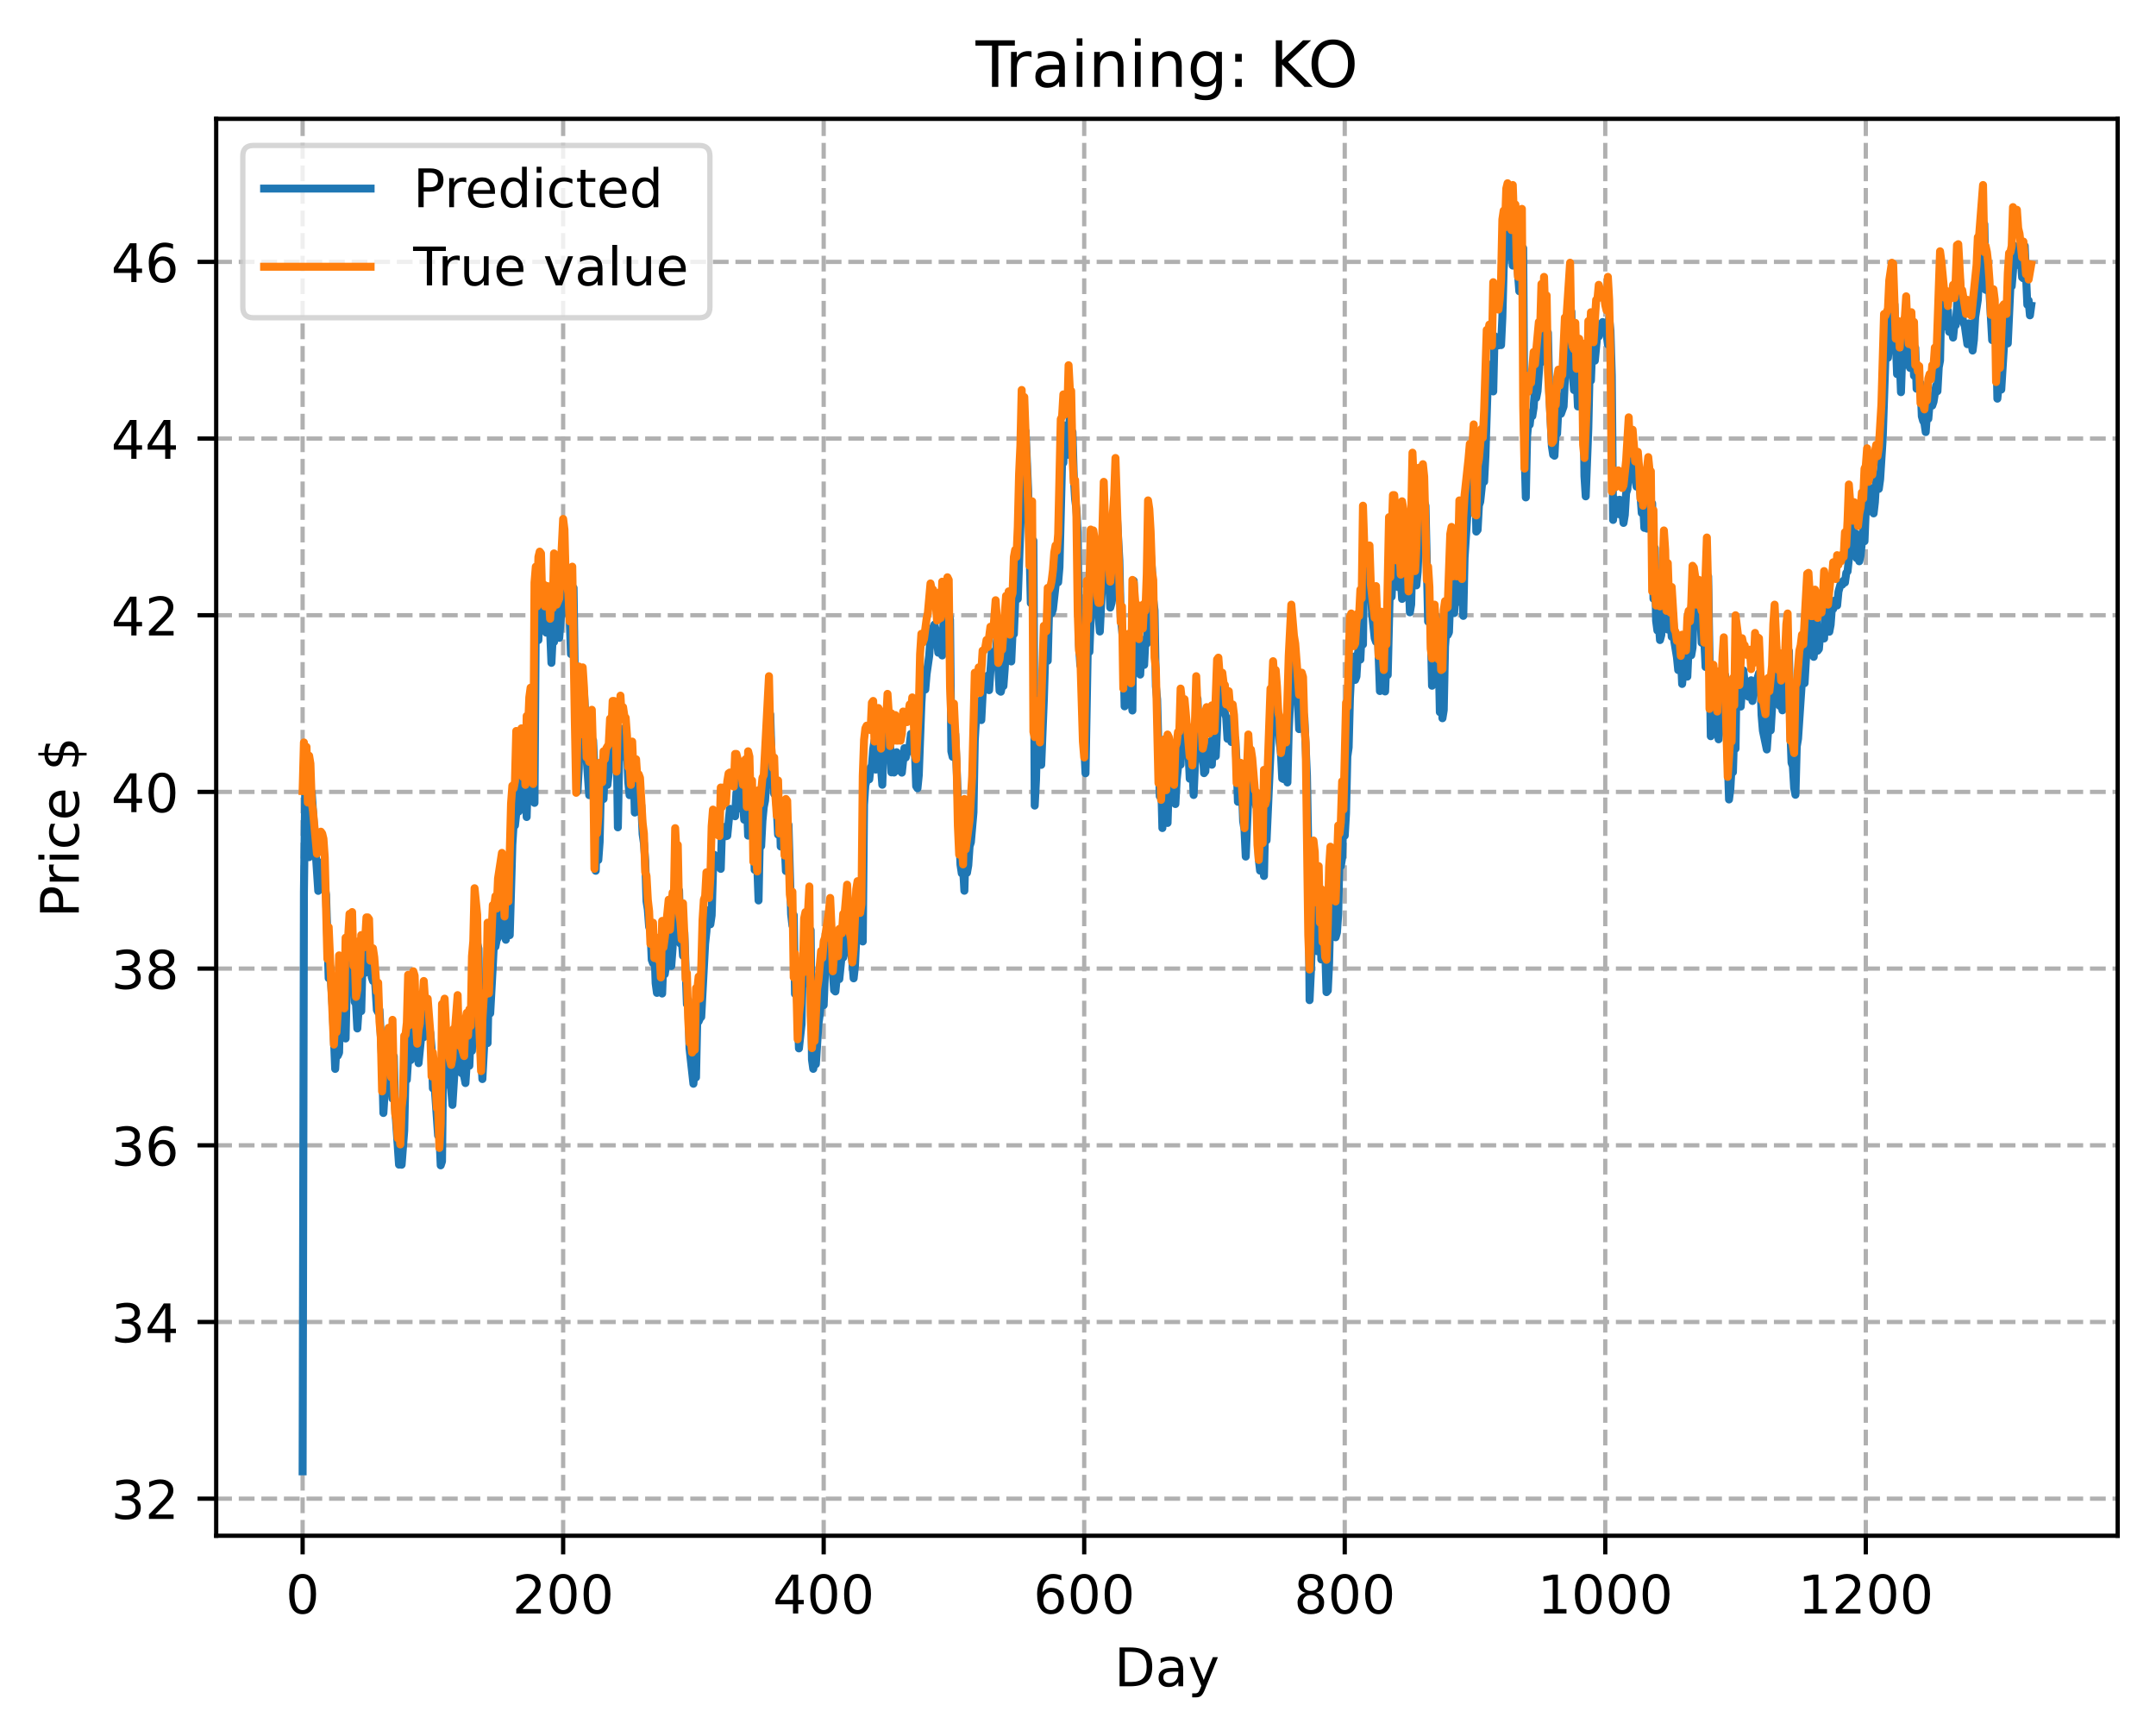<?xml version="1.0" encoding="utf-8" standalone="no"?>
<!DOCTYPE svg PUBLIC "-//W3C//DTD SVG 1.1//EN"
  "http://www.w3.org/Graphics/SVG/1.1/DTD/svg11.dtd">
<!-- Created with matplotlib (https://matplotlib.org/) -->
<svg height="325.986pt" version="1.1" viewBox="0 0 404.923 325.986" width="404.923pt" xmlns="http://www.w3.org/2000/svg" xmlns:xlink="http://www.w3.org/1999/xlink">
 <defs>
  <style type="text/css">
*{stroke-linecap:butt;stroke-linejoin:round;}
  </style>
 </defs>
 <g id="figure_1">
  <g id="patch_1">
   <path d="M 0 325.986 
L 404.923 325.986 
L 404.923 0 
L 0 0 
z
" style="fill:#ffffff;"/>
  </g>
  <g id="axes_1">
   <g id="patch_2">
    <path d="M 40.603 288.43 
L 397.723 288.43 
L 397.723 22.318 
L 40.603 22.318 
z
" style="fill:#ffffff;"/>
   </g>
   <g id="matplotlib.axis_1">
    <g id="xtick_1">
     <g id="line2d_1">
      <path clip-path="url(#pb3a798f000)" d="M 56.836 288.43 
L 56.836 22.318 
" style="fill:none;stroke:#b0b0b0;stroke-dasharray:2.96,1.28;stroke-dashoffset:0;stroke-width:0.8;"/>
     </g>
     <g id="line2d_2">
      <defs>
       <path d="M 0 0 
L 0 3.5 
" id="m2660725967" style="stroke:#000000;stroke-width:0.8;"/>
      </defs>
      <g>
       <use style="stroke:#000000;stroke-width:0.8;" x="56.836" xlink:href="#m2660725967" y="288.43"/>
      </g>
     </g>
     <g id="text_1">
      <!-- 0 -->
      <defs>
       <path d="M 31.781 66.406 
Q 24.172 66.406 20.328 58.906 
Q 16.5 51.422 16.5 36.375 
Q 16.5 21.391 20.328 13.891 
Q 24.172 6.391 31.781 6.391 
Q 39.453 6.391 43.281 13.891 
Q 47.125 21.391 47.125 36.375 
Q 47.125 51.422 43.281 58.906 
Q 39.453 66.406 31.781 66.406 
z
M 31.781 74.219 
Q 44.047 74.219 50.516 64.516 
Q 56.984 54.828 56.984 36.375 
Q 56.984 17.969 50.516 8.266 
Q 44.047 -1.422 31.781 -1.422 
Q 19.531 -1.422 13.062 8.266 
Q 6.594 17.969 6.594 36.375 
Q 6.594 54.828 13.062 64.516 
Q 19.531 74.219 31.781 74.219 
z
" id="DejaVuSans-48"/>
      </defs>
      <g transform="translate(53.655 303.029)scale(0.1 -0.1)">
       <use xlink:href="#DejaVuSans-48"/>
      </g>
     </g>
    </g>
    <g id="xtick_2">
     <g id="line2d_3">
      <path clip-path="url(#pb3a798f000)" d="M 105.766 288.43 
L 105.766 22.318 
" style="fill:none;stroke:#b0b0b0;stroke-dasharray:2.96,1.28;stroke-dashoffset:0;stroke-width:0.8;"/>
     </g>
     <g id="line2d_4">
      <g>
       <use style="stroke:#000000;stroke-width:0.8;" x="105.766" xlink:href="#m2660725967" y="288.43"/>
      </g>
     </g>
     <g id="text_2">
      <!-- 200 -->
      <defs>
       <path d="M 19.188 8.297 
L 53.609 8.297 
L 53.609 0 
L 7.328 0 
L 7.328 8.297 
Q 12.938 14.109 22.625 23.891 
Q 32.328 33.688 34.812 36.531 
Q 39.547 41.844 41.422 45.531 
Q 43.312 49.219 43.312 52.781 
Q 43.312 58.594 39.234 62.25 
Q 35.156 65.922 28.609 65.922 
Q 23.969 65.922 18.812 64.312 
Q 13.672 62.703 7.812 59.422 
L 7.812 69.391 
Q 13.766 71.781 18.938 73 
Q 24.125 74.219 28.422 74.219 
Q 39.75 74.219 46.484 68.547 
Q 53.219 62.891 53.219 53.422 
Q 53.219 48.922 51.531 44.891 
Q 49.859 40.875 45.406 35.406 
Q 44.188 33.984 37.641 27.219 
Q 31.109 20.453 19.188 8.297 
z
" id="DejaVuSans-50"/>
      </defs>
      <g transform="translate(96.223 303.029)scale(0.1 -0.1)">
       <use xlink:href="#DejaVuSans-50"/>
       <use x="63.623" xlink:href="#DejaVuSans-48"/>
       <use x="127.246" xlink:href="#DejaVuSans-48"/>
      </g>
     </g>
    </g>
    <g id="xtick_3">
     <g id="line2d_5">
      <path clip-path="url(#pb3a798f000)" d="M 154.697 288.43 
L 154.697 22.318 
" style="fill:none;stroke:#b0b0b0;stroke-dasharray:2.96,1.28;stroke-dashoffset:0;stroke-width:0.8;"/>
     </g>
     <g id="line2d_6">
      <g>
       <use style="stroke:#000000;stroke-width:0.8;" x="154.697" xlink:href="#m2660725967" y="288.43"/>
      </g>
     </g>
     <g id="text_3">
      <!-- 400 -->
      <defs>
       <path d="M 37.797 64.312 
L 12.891 25.391 
L 37.797 25.391 
z
M 35.203 72.906 
L 47.609 72.906 
L 47.609 25.391 
L 58.016 25.391 
L 58.016 17.188 
L 47.609 17.188 
L 47.609 0 
L 37.797 0 
L 37.797 17.188 
L 4.891 17.188 
L 4.891 26.703 
z
" id="DejaVuSans-52"/>
      </defs>
      <g transform="translate(145.153 303.029)scale(0.1 -0.1)">
       <use xlink:href="#DejaVuSans-52"/>
       <use x="63.623" xlink:href="#DejaVuSans-48"/>
       <use x="127.246" xlink:href="#DejaVuSans-48"/>
      </g>
     </g>
    </g>
    <g id="xtick_4">
     <g id="line2d_7">
      <path clip-path="url(#pb3a798f000)" d="M 203.628 288.43 
L 203.628 22.318 
" style="fill:none;stroke:#b0b0b0;stroke-dasharray:2.96,1.28;stroke-dashoffset:0;stroke-width:0.8;"/>
     </g>
     <g id="line2d_8">
      <g>
       <use style="stroke:#000000;stroke-width:0.8;" x="203.628" xlink:href="#m2660725967" y="288.43"/>
      </g>
     </g>
     <g id="text_4">
      <!-- 600 -->
      <defs>
       <path d="M 33.016 40.375 
Q 26.375 40.375 22.484 35.828 
Q 18.609 31.297 18.609 23.391 
Q 18.609 15.531 22.484 10.953 
Q 26.375 6.391 33.016 6.391 
Q 39.656 6.391 43.531 10.953 
Q 47.406 15.531 47.406 23.391 
Q 47.406 31.297 43.531 35.828 
Q 39.656 40.375 33.016 40.375 
z
M 52.594 71.297 
L 52.594 62.312 
Q 48.875 64.062 45.094 64.984 
Q 41.312 65.922 37.594 65.922 
Q 27.828 65.922 22.672 59.328 
Q 17.531 52.734 16.797 39.406 
Q 19.672 43.656 24.016 45.922 
Q 28.375 48.188 33.594 48.188 
Q 44.578 48.188 50.953 41.516 
Q 57.328 34.859 57.328 23.391 
Q 57.328 12.156 50.688 5.359 
Q 44.047 -1.422 33.016 -1.422 
Q 20.359 -1.422 13.672 8.266 
Q 6.984 17.969 6.984 36.375 
Q 6.984 53.656 15.188 63.938 
Q 23.391 74.219 37.203 74.219 
Q 40.922 74.219 44.703 73.484 
Q 48.484 72.75 52.594 71.297 
z
" id="DejaVuSans-54"/>
      </defs>
      <g transform="translate(194.084 303.029)scale(0.1 -0.1)">
       <use xlink:href="#DejaVuSans-54"/>
       <use x="63.623" xlink:href="#DejaVuSans-48"/>
       <use x="127.246" xlink:href="#DejaVuSans-48"/>
      </g>
     </g>
    </g>
    <g id="xtick_5">
     <g id="line2d_9">
      <path clip-path="url(#pb3a798f000)" d="M 252.558 288.43 
L 252.558 22.318 
" style="fill:none;stroke:#b0b0b0;stroke-dasharray:2.96,1.28;stroke-dashoffset:0;stroke-width:0.8;"/>
     </g>
     <g id="line2d_10">
      <g>
       <use style="stroke:#000000;stroke-width:0.8;" x="252.558" xlink:href="#m2660725967" y="288.43"/>
      </g>
     </g>
     <g id="text_5">
      <!-- 800 -->
      <defs>
       <path d="M 31.781 34.625 
Q 24.75 34.625 20.719 30.859 
Q 16.703 27.094 16.703 20.516 
Q 16.703 13.922 20.719 10.156 
Q 24.75 6.391 31.781 6.391 
Q 38.812 6.391 42.859 10.172 
Q 46.922 13.969 46.922 20.516 
Q 46.922 27.094 42.891 30.859 
Q 38.875 34.625 31.781 34.625 
z
M 21.922 38.812 
Q 15.578 40.375 12.031 44.719 
Q 8.5 49.078 8.5 55.328 
Q 8.5 64.062 14.719 69.141 
Q 20.953 74.219 31.781 74.219 
Q 42.672 74.219 48.875 69.141 
Q 55.078 64.062 55.078 55.328 
Q 55.078 49.078 51.531 44.719 
Q 48 40.375 41.703 38.812 
Q 48.828 37.156 52.797 32.312 
Q 56.781 27.484 56.781 20.516 
Q 56.781 9.906 50.312 4.234 
Q 43.844 -1.422 31.781 -1.422 
Q 19.734 -1.422 13.25 4.234 
Q 6.781 9.906 6.781 20.516 
Q 6.781 27.484 10.781 32.312 
Q 14.797 37.156 21.922 38.812 
z
M 18.312 54.391 
Q 18.312 48.734 21.844 45.562 
Q 25.391 42.391 31.781 42.391 
Q 38.141 42.391 41.719 45.562 
Q 45.312 48.734 45.312 54.391 
Q 45.312 60.062 41.719 63.234 
Q 38.141 66.406 31.781 66.406 
Q 25.391 66.406 21.844 63.234 
Q 18.312 60.062 18.312 54.391 
z
" id="DejaVuSans-56"/>
      </defs>
      <g transform="translate(243.015 303.029)scale(0.1 -0.1)">
       <use xlink:href="#DejaVuSans-56"/>
       <use x="63.623" xlink:href="#DejaVuSans-48"/>
       <use x="127.246" xlink:href="#DejaVuSans-48"/>
      </g>
     </g>
    </g>
    <g id="xtick_6">
     <g id="line2d_11">
      <path clip-path="url(#pb3a798f000)" d="M 301.489 288.43 
L 301.489 22.318 
" style="fill:none;stroke:#b0b0b0;stroke-dasharray:2.96,1.28;stroke-dashoffset:0;stroke-width:0.8;"/>
     </g>
     <g id="line2d_12">
      <g>
       <use style="stroke:#000000;stroke-width:0.8;" x="301.489" xlink:href="#m2660725967" y="288.43"/>
      </g>
     </g>
     <g id="text_6">
      <!-- 1000 -->
      <defs>
       <path d="M 12.406 8.297 
L 28.516 8.297 
L 28.516 63.922 
L 10.984 60.406 
L 10.984 69.391 
L 28.422 72.906 
L 38.281 72.906 
L 38.281 8.297 
L 54.391 8.297 
L 54.391 0 
L 12.406 0 
z
" id="DejaVuSans-49"/>
      </defs>
      <g transform="translate(288.764 303.029)scale(0.1 -0.1)">
       <use xlink:href="#DejaVuSans-49"/>
       <use x="63.623" xlink:href="#DejaVuSans-48"/>
       <use x="127.246" xlink:href="#DejaVuSans-48"/>
       <use x="190.869" xlink:href="#DejaVuSans-48"/>
      </g>
     </g>
    </g>
    <g id="xtick_7">
     <g id="line2d_13">
      <path clip-path="url(#pb3a798f000)" d="M 350.419 288.43 
L 350.419 22.318 
" style="fill:none;stroke:#b0b0b0;stroke-dasharray:2.96,1.28;stroke-dashoffset:0;stroke-width:0.8;"/>
     </g>
     <g id="line2d_14">
      <g>
       <use style="stroke:#000000;stroke-width:0.8;" x="350.419" xlink:href="#m2660725967" y="288.43"/>
      </g>
     </g>
     <g id="text_7">
      <!-- 1200 -->
      <g transform="translate(337.694 303.029)scale(0.1 -0.1)">
       <use xlink:href="#DejaVuSans-49"/>
       <use x="63.623" xlink:href="#DejaVuSans-50"/>
       <use x="127.246" xlink:href="#DejaVuSans-48"/>
       <use x="190.869" xlink:href="#DejaVuSans-48"/>
      </g>
     </g>
    </g>
    <g id="text_8">
     <!-- Day -->
     <defs>
      <path d="M 19.672 64.797 
L 19.672 8.109 
L 31.594 8.109 
Q 46.688 8.109 53.688 14.938 
Q 60.688 21.781 60.688 36.531 
Q 60.688 51.172 53.688 57.984 
Q 46.688 64.797 31.594 64.797 
z
M 9.812 72.906 
L 30.078 72.906 
Q 51.266 72.906 61.172 64.094 
Q 71.094 55.281 71.094 36.531 
Q 71.094 17.672 61.125 8.828 
Q 51.172 0 30.078 0 
L 9.812 0 
z
" id="DejaVuSans-68"/>
      <path d="M 34.281 27.484 
Q 23.391 27.484 19.188 25 
Q 14.984 22.516 14.984 16.5 
Q 14.984 11.719 18.141 8.906 
Q 21.297 6.109 26.703 6.109 
Q 34.188 6.109 38.703 11.406 
Q 43.219 16.703 43.219 25.484 
L 43.219 27.484 
z
M 52.203 31.203 
L 52.203 0 
L 43.219 0 
L 43.219 8.297 
Q 40.141 3.328 35.547 0.953 
Q 30.953 -1.422 24.312 -1.422 
Q 15.922 -1.422 10.953 3.297 
Q 6 8.016 6 15.922 
Q 6 25.141 12.172 29.828 
Q 18.359 34.516 30.609 34.516 
L 43.219 34.516 
L 43.219 35.406 
Q 43.219 41.609 39.141 45 
Q 35.062 48.391 27.688 48.391 
Q 23 48.391 18.547 47.266 
Q 14.109 46.141 10.016 43.891 
L 10.016 52.203 
Q 14.938 54.109 19.578 55.047 
Q 24.219 56 28.609 56 
Q 40.484 56 46.344 49.844 
Q 52.203 43.703 52.203 31.203 
z
" id="DejaVuSans-97"/>
      <path d="M 32.172 -5.078 
Q 28.375 -14.844 24.75 -17.812 
Q 21.141 -20.797 15.094 -20.797 
L 7.906 -20.797 
L 7.906 -13.281 
L 13.188 -13.281 
Q 16.891 -13.281 18.938 -11.516 
Q 21 -9.766 23.484 -3.219 
L 25.094 0.875 
L 2.984 54.688 
L 12.5 54.688 
L 29.594 11.922 
L 46.688 54.688 
L 56.203 54.688 
z
" id="DejaVuSans-121"/>
     </defs>
     <g transform="translate(209.29 316.707)scale(0.1 -0.1)">
      <use xlink:href="#DejaVuSans-68"/>
      <use x="77.002" xlink:href="#DejaVuSans-97"/>
      <use x="138.281" xlink:href="#DejaVuSans-121"/>
     </g>
    </g>
   </g>
   <g id="matplotlib.axis_2">
    <g id="ytick_1">
     <g id="line2d_15">
      <path clip-path="url(#pb3a798f000)" d="M 40.603 281.471 
L 397.723 281.471 
" style="fill:none;stroke:#b0b0b0;stroke-dasharray:2.96,1.28;stroke-dashoffset:0;stroke-width:0.8;"/>
     </g>
     <g id="line2d_16">
      <defs>
       <path d="M 0 0 
L -3.5 0 
" id="m626aa2a39e" style="stroke:#000000;stroke-width:0.8;"/>
      </defs>
      <g>
       <use style="stroke:#000000;stroke-width:0.8;" x="40.603" xlink:href="#m626aa2a39e" y="281.471"/>
      </g>
     </g>
     <g id="text_9">
      <!-- 32 -->
      <defs>
       <path d="M 40.578 39.312 
Q 47.656 37.797 51.625 33 
Q 55.609 28.219 55.609 21.188 
Q 55.609 10.406 48.188 4.484 
Q 40.766 -1.422 27.094 -1.422 
Q 22.516 -1.422 17.656 -0.516 
Q 12.797 0.391 7.625 2.203 
L 7.625 11.719 
Q 11.719 9.328 16.594 8.109 
Q 21.484 6.891 26.812 6.891 
Q 36.078 6.891 40.938 10.547 
Q 45.797 14.203 45.797 21.188 
Q 45.797 27.641 41.281 31.266 
Q 36.766 34.906 28.719 34.906 
L 20.219 34.906 
L 20.219 43.016 
L 29.109 43.016 
Q 36.375 43.016 40.234 45.922 
Q 44.094 48.828 44.094 54.297 
Q 44.094 59.906 40.109 62.906 
Q 36.141 65.922 28.719 65.922 
Q 24.656 65.922 20.016 65.031 
Q 15.375 64.156 9.812 62.312 
L 9.812 71.094 
Q 15.438 72.656 20.344 73.438 
Q 25.25 74.219 29.594 74.219 
Q 40.828 74.219 47.359 69.109 
Q 53.906 64.016 53.906 55.328 
Q 53.906 49.266 50.438 45.094 
Q 46.969 40.922 40.578 39.312 
z
" id="DejaVuSans-51"/>
      </defs>
      <g transform="translate(20.878 285.27)scale(0.1 -0.1)">
       <use xlink:href="#DejaVuSans-51"/>
       <use x="63.623" xlink:href="#DejaVuSans-50"/>
      </g>
     </g>
    </g>
    <g id="ytick_2">
     <g id="line2d_17">
      <path clip-path="url(#pb3a798f000)" d="M 40.603 248.287 
L 397.723 248.287 
" style="fill:none;stroke:#b0b0b0;stroke-dasharray:2.96,1.28;stroke-dashoffset:0;stroke-width:0.8;"/>
     </g>
     <g id="line2d_18">
      <g>
       <use style="stroke:#000000;stroke-width:0.8;" x="40.603" xlink:href="#m626aa2a39e" y="248.287"/>
      </g>
     </g>
     <g id="text_10">
      <!-- 34 -->
      <g transform="translate(20.878 252.086)scale(0.1 -0.1)">
       <use xlink:href="#DejaVuSans-51"/>
       <use x="63.623" xlink:href="#DejaVuSans-52"/>
      </g>
     </g>
    </g>
    <g id="ytick_3">
     <g id="line2d_19">
      <path clip-path="url(#pb3a798f000)" d="M 40.603 215.102 
L 397.723 215.102 
" style="fill:none;stroke:#b0b0b0;stroke-dasharray:2.96,1.28;stroke-dashoffset:0;stroke-width:0.8;"/>
     </g>
     <g id="line2d_20">
      <g>
       <use style="stroke:#000000;stroke-width:0.8;" x="40.603" xlink:href="#m626aa2a39e" y="215.102"/>
      </g>
     </g>
     <g id="text_11">
      <!-- 36 -->
      <g transform="translate(20.878 218.902)scale(0.1 -0.1)">
       <use xlink:href="#DejaVuSans-51"/>
       <use x="63.623" xlink:href="#DejaVuSans-54"/>
      </g>
     </g>
    </g>
    <g id="ytick_4">
     <g id="line2d_21">
      <path clip-path="url(#pb3a798f000)" d="M 40.603 181.918 
L 397.723 181.918 
" style="fill:none;stroke:#b0b0b0;stroke-dasharray:2.96,1.28;stroke-dashoffset:0;stroke-width:0.8;"/>
     </g>
     <g id="line2d_22">
      <g>
       <use style="stroke:#000000;stroke-width:0.8;" x="40.603" xlink:href="#m626aa2a39e" y="181.918"/>
      </g>
     </g>
     <g id="text_12">
      <!-- 38 -->
      <g transform="translate(20.878 185.717)scale(0.1 -0.1)">
       <use xlink:href="#DejaVuSans-51"/>
       <use x="63.623" xlink:href="#DejaVuSans-56"/>
      </g>
     </g>
    </g>
    <g id="ytick_5">
     <g id="line2d_23">
      <path clip-path="url(#pb3a798f000)" d="M 40.603 148.734 
L 397.723 148.734 
" style="fill:none;stroke:#b0b0b0;stroke-dasharray:2.96,1.28;stroke-dashoffset:0;stroke-width:0.8;"/>
     </g>
     <g id="line2d_24">
      <g>
       <use style="stroke:#000000;stroke-width:0.8;" x="40.603" xlink:href="#m626aa2a39e" y="148.734"/>
      </g>
     </g>
     <g id="text_13">
      <!-- 40 -->
      <g transform="translate(20.878 152.533)scale(0.1 -0.1)">
       <use xlink:href="#DejaVuSans-52"/>
       <use x="63.623" xlink:href="#DejaVuSans-48"/>
      </g>
     </g>
    </g>
    <g id="ytick_6">
     <g id="line2d_25">
      <path clip-path="url(#pb3a798f000)" d="M 40.603 115.55 
L 397.723 115.55 
" style="fill:none;stroke:#b0b0b0;stroke-dasharray:2.96,1.28;stroke-dashoffset:0;stroke-width:0.8;"/>
     </g>
     <g id="line2d_26">
      <g>
       <use style="stroke:#000000;stroke-width:0.8;" x="40.603" xlink:href="#m626aa2a39e" y="115.55"/>
      </g>
     </g>
     <g id="text_14">
      <!-- 42 -->
      <g transform="translate(20.878 119.349)scale(0.1 -0.1)">
       <use xlink:href="#DejaVuSans-52"/>
       <use x="63.623" xlink:href="#DejaVuSans-50"/>
      </g>
     </g>
    </g>
    <g id="ytick_7">
     <g id="line2d_27">
      <path clip-path="url(#pb3a798f000)" d="M 40.603 82.365 
L 397.723 82.365 
" style="fill:none;stroke:#b0b0b0;stroke-dasharray:2.96,1.28;stroke-dashoffset:0;stroke-width:0.8;"/>
     </g>
     <g id="line2d_28">
      <g>
       <use style="stroke:#000000;stroke-width:0.8;" x="40.603" xlink:href="#m626aa2a39e" y="82.365"/>
      </g>
     </g>
     <g id="text_15">
      <!-- 44 -->
      <g transform="translate(20.878 86.165)scale(0.1 -0.1)">
       <use xlink:href="#DejaVuSans-52"/>
       <use x="63.623" xlink:href="#DejaVuSans-52"/>
      </g>
     </g>
    </g>
    <g id="ytick_8">
     <g id="line2d_29">
      <path clip-path="url(#pb3a798f000)" d="M 40.603 49.181 
L 397.723 49.181 
" style="fill:none;stroke:#b0b0b0;stroke-dasharray:2.96,1.28;stroke-dashoffset:0;stroke-width:0.8;"/>
     </g>
     <g id="line2d_30">
      <g>
       <use style="stroke:#000000;stroke-width:0.8;" x="40.603" xlink:href="#m626aa2a39e" y="49.181"/>
      </g>
     </g>
     <g id="text_16">
      <!-- 46 -->
      <g transform="translate(20.878 52.98)scale(0.1 -0.1)">
       <use xlink:href="#DejaVuSans-52"/>
       <use x="63.623" xlink:href="#DejaVuSans-54"/>
      </g>
     </g>
    </g>
    <g id="text_17">
     <!-- Price $ -->
     <defs>
      <path d="M 19.672 64.797 
L 19.672 37.406 
L 32.078 37.406 
Q 38.969 37.406 42.719 40.969 
Q 46.484 44.531 46.484 51.125 
Q 46.484 57.672 42.719 61.234 
Q 38.969 64.797 32.078 64.797 
z
M 9.812 72.906 
L 32.078 72.906 
Q 44.344 72.906 50.609 67.359 
Q 56.891 61.812 56.891 51.125 
Q 56.891 40.328 50.609 34.812 
Q 44.344 29.297 32.078 29.297 
L 19.672 29.297 
L 19.672 0 
L 9.812 0 
z
" id="DejaVuSans-80"/>
      <path d="M 41.109 46.297 
Q 39.594 47.172 37.812 47.578 
Q 36.031 48 33.891 48 
Q 26.266 48 22.188 43.047 
Q 18.109 38.094 18.109 28.812 
L 18.109 0 
L 9.078 0 
L 9.078 54.688 
L 18.109 54.688 
L 18.109 46.188 
Q 20.953 51.172 25.484 53.578 
Q 30.031 56 36.531 56 
Q 37.453 56 38.578 55.875 
Q 39.703 55.766 41.062 55.516 
z
" id="DejaVuSans-114"/>
      <path d="M 9.422 54.688 
L 18.406 54.688 
L 18.406 0 
L 9.422 0 
z
M 9.422 75.984 
L 18.406 75.984 
L 18.406 64.594 
L 9.422 64.594 
z
" id="DejaVuSans-105"/>
      <path d="M 48.781 52.594 
L 48.781 44.188 
Q 44.969 46.297 41.141 47.344 
Q 37.312 48.391 33.406 48.391 
Q 24.656 48.391 19.812 42.844 
Q 14.984 37.312 14.984 27.297 
Q 14.984 17.281 19.812 11.734 
Q 24.656 6.203 33.406 6.203 
Q 37.312 6.203 41.141 7.25 
Q 44.969 8.297 48.781 10.406 
L 48.781 2.094 
Q 45.016 0.344 40.984 -0.531 
Q 36.969 -1.422 32.422 -1.422 
Q 20.062 -1.422 12.781 6.344 
Q 5.516 14.109 5.516 27.297 
Q 5.516 40.672 12.859 48.328 
Q 20.219 56 33.016 56 
Q 37.156 56 41.109 55.141 
Q 45.062 54.297 48.781 52.594 
z
" id="DejaVuSans-99"/>
      <path d="M 56.203 29.594 
L 56.203 25.203 
L 14.891 25.203 
Q 15.484 15.922 20.484 11.062 
Q 25.484 6.203 34.422 6.203 
Q 39.594 6.203 44.453 7.469 
Q 49.312 8.734 54.109 11.281 
L 54.109 2.781 
Q 49.266 0.734 44.188 -0.344 
Q 39.109 -1.422 33.891 -1.422 
Q 20.797 -1.422 13.156 6.188 
Q 5.516 13.812 5.516 26.812 
Q 5.516 40.234 12.766 48.109 
Q 20.016 56 32.328 56 
Q 43.359 56 49.781 48.891 
Q 56.203 41.797 56.203 29.594 
z
M 47.219 32.234 
Q 47.125 39.594 43.094 43.984 
Q 39.062 48.391 32.422 48.391 
Q 24.906 48.391 20.391 44.141 
Q 15.875 39.891 15.188 32.172 
z
" id="DejaVuSans-101"/>
      <path id="DejaVuSans-32"/>
      <path d="M 33.797 -14.703 
L 28.906 -14.703 
L 28.859 0 
Q 23.734 0.094 18.609 1.188 
Q 13.484 2.297 8.297 4.5 
L 8.297 13.281 
Q 13.281 10.156 18.375 8.562 
Q 23.484 6.984 28.906 6.938 
L 28.906 29.203 
Q 18.109 30.953 13.203 35.156 
Q 8.297 39.359 8.297 46.688 
Q 8.297 54.641 13.625 59.219 
Q 18.953 63.812 28.906 64.5 
L 28.906 75.984 
L 33.797 75.984 
L 33.797 64.656 
Q 38.328 64.453 42.578 63.688 
Q 46.828 62.938 50.875 61.625 
L 50.875 53.078 
Q 46.828 55.125 42.547 56.25 
Q 38.281 57.375 33.797 57.562 
L 33.797 36.719 
Q 44.875 35.016 50.094 30.609 
Q 55.328 26.219 55.328 18.609 
Q 55.328 10.359 49.781 5.594 
Q 44.234 0.828 33.797 0.094 
z
M 28.906 37.594 
L 28.906 57.625 
Q 23.25 56.984 20.266 54.391 
Q 17.281 51.812 17.281 47.516 
Q 17.281 43.312 20.031 40.969 
Q 22.797 38.625 28.906 37.594 
z
M 33.797 28.219 
L 33.797 7.078 
Q 39.984 7.906 43.141 10.594 
Q 46.297 13.281 46.297 17.672 
Q 46.297 21.969 43.281 24.5 
Q 40.281 27.047 33.797 28.219 
z
" id="DejaVuSans-36"/>
     </defs>
     <g transform="translate(14.798 172.342)rotate(-90)scale(0.1 -0.1)">
      <use xlink:href="#DejaVuSans-80"/>
      <use x="58.553" xlink:href="#DejaVuSans-114"/>
      <use x="99.666" xlink:href="#DejaVuSans-105"/>
      <use x="127.449" xlink:href="#DejaVuSans-99"/>
      <use x="182.43" xlink:href="#DejaVuSans-101"/>
      <use x="243.953" xlink:href="#DejaVuSans-32"/>
      <use x="275.74" xlink:href="#DejaVuSans-36"/>
     </g>
    </g>
   </g>
   <g id="line2d_31">
    <path clip-path="url(#pb3a798f000)" d="M 56.836 276.334 
L 57.081 167.567 
L 57.325 148.331 
L 57.57 157.804 
L 57.814 150.145 
L 58.059 160.987 
L 58.304 148.454 
L 58.548 148.812 
L 59.772 167.322 
L 60.016 161.986 
L 60.261 165.322 
L 60.506 163.72 
L 61.24 168.062 
L 61.729 183.717 
L 61.974 181.397 
L 62.463 188.975 
L 62.952 200.756 
L 63.197 196.601 
L 63.441 198.267 
L 63.686 197.701 
L 63.931 186.626 
L 64.42 193.205 
L 64.665 192.866 
L 64.909 195.041 
L 65.154 184.105 
L 65.399 186.179 
L 65.643 183.118 
L 65.888 178.051 
L 66.133 180.555 
L 66.377 179.082 
L 66.622 188.177 
L 66.867 188.61 
L 67.111 193.162 
L 67.356 189.475 
L 67.601 182.464 
L 67.845 189.909 
L 68.09 180.792 
L 68.335 181.444 
L 68.579 182.709 
L 68.824 180.936 
L 69.069 177.555 
L 69.313 178.086 
L 69.558 178.896 
L 69.802 183.528 
L 70.047 184.238 
L 70.292 181.763 
L 70.781 189.685 
L 71.026 190.128 
L 71.27 189.694 
L 71.76 199.333 
L 72.004 209.038 
L 72.494 201.214 
L 72.738 203.726 
L 73.228 197.782 
L 73.472 199.882 
L 73.717 206.338 
L 73.962 198.392 
L 74.206 208.021 
L 74.94 218.737 
L 75.185 215.575 
L 75.429 218.755 
L 75.919 212.339 
L 76.163 201.579 
L 76.408 202.811 
L 76.653 198.875 
L 76.897 190.304 
L 77.142 199.1 
L 77.387 196.629 
L 77.631 198.217 
L 77.876 190.354 
L 78.121 191.687 
L 78.61 199.677 
L 79.344 192.306 
L 79.589 194.792 
L 79.833 190.355 
L 80.078 192.972 
L 80.323 192.563 
L 80.567 192.859 
L 80.812 194.012 
L 81.056 196.828 
L 81.301 204.403 
L 81.546 202.784 
L 82.28 213.279 
L 82.524 213.135 
L 82.769 218.869 
L 83.014 218.126 
L 83.258 197.456 
L 83.503 198.329 
L 83.748 194.116 
L 84.237 203.086 
L 84.482 203.456 
L 84.726 204.468 
L 84.971 207.512 
L 85.46 199.625 
L 85.705 200.121 
L 85.95 196.53 
L 86.194 195.113 
L 86.439 200.812 
L 86.684 201.544 
L 86.928 201.677 
L 87.173 202.133 
L 87.417 203.415 
L 87.907 195.887 
L 88.151 200.166 
L 88.396 193.772 
L 88.641 197.37 
L 88.885 186.665 
L 89.13 183.827 
L 89.375 175.16 
L 89.619 177.121 
L 89.864 178.166 
L 90.109 194.988 
L 90.353 197.681 
L 90.598 202.662 
L 91.087 193.565 
L 91.332 193.739 
L 91.577 195.906 
L 91.821 183.915 
L 92.066 190.32 
L 92.555 181.358 
L 92.8 176.41 
L 93.044 177.806 
L 93.289 176.537 
L 93.534 176.104 
L 93.778 171.844 
L 94.512 165.303 
L 95.002 176.501 
L 95.246 170.087 
L 95.491 174.592 
L 95.736 175.638 
L 96.225 158.654 
L 96.47 154.72 
L 96.714 155.035 
L 96.959 152.78 
L 97.204 145.376 
L 97.448 152.399 
L 97.693 148.904 
L 97.938 148.377 
L 98.182 143.299 
L 98.427 149.933 
L 98.672 145.846 
L 98.916 153.445 
L 99.161 144.738 
L 99.405 144.051 
L 99.895 134.777 
L 100.139 139.389 
L 100.384 150.793 
L 100.629 115.939 
L 100.873 115.323 
L 101.118 120.219 
L 101.363 111.426 
L 101.607 110.813 
L 101.852 111.49 
L 102.097 116.942 
L 102.341 115.329 
L 102.586 118.818 
L 102.831 117.605 
L 103.075 117.473 
L 103.32 118.509 
L 103.565 124.495 
L 103.809 119.528 
L 104.054 120.569 
L 104.299 111.43 
L 104.788 118.127 
L 105.032 119.803 
L 105.522 113.427 
L 106.011 104.537 
L 106.256 107.392 
L 106.5 113.706 
L 106.745 115.253 
L 106.99 115.98 
L 107.234 122.845 
L 107.479 121.226 
L 107.724 110.414 
L 107.968 128.238 
L 108.458 148.638 
L 108.702 144.292 
L 108.947 129.938 
L 109.192 141.45 
L 109.436 141.861 
L 109.681 129.956 
L 109.926 134.228 
L 110.17 142.361 
L 110.66 149.339 
L 110.904 147.223 
L 111.149 141.257 
L 111.393 139.059 
L 111.638 144.381 
L 111.883 163.546 
L 112.127 154.846 
L 112.372 161.517 
L 112.617 158.145 
L 112.861 147.55 
L 113.106 147.129 
L 113.351 150.063 
L 113.595 143.735 
L 113.84 146.557 
L 114.085 147.414 
L 114.329 145.196 
L 114.574 144.163 
L 114.819 138.989 
L 115.063 142.866 
L 115.308 137.432 
L 115.553 138.043 
L 115.797 137.732 
L 116.042 155.388 
L 116.287 142.922 
L 116.531 141.482 
L 116.776 136.874 
L 117.02 140.179 
L 117.265 137.213 
L 117.51 138.79 
L 117.754 141.093 
L 117.999 146.906 
L 118.244 149.342 
L 118.488 146.992 
L 118.733 149.378 
L 118.978 143.498 
L 119.222 152.612 
L 119.712 148.707 
L 119.956 152.433 
L 120.201 150.552 
L 120.446 151.204 
L 120.69 156.657 
L 120.935 158.381 
L 121.18 161.635 
L 121.424 169.266 
L 121.669 170.827 
L 121.914 174.096 
L 122.158 174.568 
L 122.403 180.274 
L 122.648 180.913 
L 122.892 177.627 
L 123.137 184.668 
L 123.381 186.48 
L 123.626 183.104 
L 123.871 184.838 
L 124.115 184.018 
L 124.36 186.602 
L 124.605 180.045 
L 124.849 182.967 
L 125.094 181.327 
L 125.583 175.864 
L 125.828 174.987 
L 126.073 181.43 
L 126.317 178.149 
L 126.562 172.089 
L 126.807 173.153 
L 127.051 164.997 
L 127.296 167.73 
L 127.541 167.248 
L 127.785 177.223 
L 128.03 176.333 
L 128.275 179.512 
L 128.519 175.091 
L 129.008 188.623 
L 129.253 187.85 
L 129.498 196.9 
L 130.232 203.546 
L 130.476 200.563 
L 130.721 202.357 
L 130.966 190.792 
L 131.21 191.844 
L 131.455 191.258 
L 131.7 191.007 
L 132.434 177.225 
L 132.678 174.924 
L 132.923 171.024 
L 133.168 170.903 
L 133.412 173.603 
L 133.657 171.912 
L 133.902 163.783 
L 134.146 160.542 
L 134.391 162.321 
L 134.636 160.885 
L 135.125 162.357 
L 135.369 163.188 
L 135.614 155.213 
L 135.859 156.371 
L 136.103 155.549 
L 136.348 157.054 
L 136.593 156.974 
L 137.082 151.905 
L 137.327 152.053 
L 137.571 152.571 
L 137.816 152.749 
L 138.061 153.307 
L 138.305 148.885 
L 138.55 148.499 
L 138.795 146.804 
L 139.039 147.665 
L 139.284 151.93 
L 139.529 150.564 
L 139.773 153.957 
L 140.018 150.318 
L 140.263 150.571 
L 140.507 156.945 
L 140.752 147.879 
L 140.996 149.187 
L 141.241 156.468 
L 141.486 151.693 
L 141.73 163.369 
L 141.975 162.759 
L 142.22 162.502 
L 142.464 169.12 
L 142.709 157.178 
L 142.954 158.924 
L 143.198 154.13 
L 143.443 151.581 
L 143.688 150.354 
L 144.177 142.693 
L 144.422 136.84 
L 144.666 134.184 
L 144.911 142.348 
L 145.156 144.915 
L 145.4 149.097 
L 145.645 147.057 
L 146.134 156.762 
L 146.379 150.388 
L 146.624 158.987 
L 146.868 156.625 
L 147.113 155.875 
L 147.357 158.339 
L 147.602 163.589 
L 147.847 155.799 
L 148.091 154.916 
L 148.581 171.715 
L 148.825 173.828 
L 149.07 171.862 
L 149.315 186.682 
L 149.559 182.765 
L 150.049 196.903 
L 150.538 192.407 
L 150.783 180.214 
L 151.027 184.803 
L 151.272 179.082 
L 151.517 176.735 
L 152.006 178.634 
L 152.251 174.691 
L 152.495 199 
L 152.74 200.747 
L 152.984 199.181 
L 153.229 199.861 
L 153.718 192.269 
L 153.963 190.531 
L 154.452 184.732 
L 154.697 188.786 
L 154.942 182.73 
L 155.186 181.605 
L 155.676 178.427 
L 155.92 177.427 
L 156.165 174.606 
L 156.41 182.639 
L 156.654 185.975 
L 156.899 186.209 
L 157.388 181.17 
L 157.633 183.889 
L 158.122 179.046 
L 158.367 179.827 
L 158.856 174.96 
L 159.101 173.928 
L 159.345 171.081 
L 159.835 178.978 
L 160.079 180.65 
L 160.324 183.748 
L 160.569 181.443 
L 160.813 176.191 
L 161.058 174.418 
L 161.547 172.92 
L 162.037 176.823 
L 162.281 151.14 
L 162.526 147.49 
L 163.015 145.603 
L 163.26 146.362 
L 163.505 144.154 
L 163.749 143.802 
L 163.994 140.66 
L 164.239 139.102 
L 164.483 144.538 
L 164.728 140.834 
L 164.972 143.867 
L 165.217 140.9 
L 165.706 147.388 
L 165.951 139.917 
L 166.196 142.544 
L 166.44 139.466 
L 166.685 141.069 
L 166.93 137.567 
L 167.174 139.902 
L 167.419 145.065 
L 167.664 141.648 
L 167.908 145.09 
L 168.153 144.155 
L 168.398 141.277 
L 168.642 144.681 
L 168.887 144.373 
L 169.132 141.753 
L 169.376 145.114 
L 169.866 140.516 
L 170.11 142.273 
L 170.355 141.096 
L 170.6 141.207 
L 170.844 139.926 
L 171.089 137.829 
L 171.333 139.57 
L 171.578 137.856 
L 171.823 140.675 
L 172.067 147.652 
L 172.312 148.045 
L 172.557 145.592 
L 173.046 132.195 
L 173.291 127.913 
L 173.535 128.478 
L 173.78 129.502 
L 174.025 126.619 
L 174.514 123.197 
L 174.759 119.587 
L 175.248 117.854 
L 175.493 117.313 
L 175.737 118.289 
L 176.227 122.589 
L 176.471 121.728 
L 176.716 119.937 
L 176.96 123.107 
L 177.205 116.541 
L 177.45 119.472 
L 177.694 118.211 
L 177.939 121.041 
L 178.184 115.192 
L 178.428 116.373 
L 178.673 141.115 
L 178.918 142.143 
L 179.162 138.938 
L 179.407 137.88 
L 180.141 155.989 
L 180.386 162.379 
L 180.63 164.026 
L 180.875 162.928 
L 181.12 167.295 
L 181.364 159.124 
L 181.609 163.932 
L 181.854 162.533 
L 182.098 158.937 
L 182.343 158.185 
L 182.832 152.559 
L 183.077 139.052 
L 183.321 134.9 
L 183.566 134.964 
L 183.811 134.674 
L 184.055 131.624 
L 184.3 135.24 
L 184.545 130.464 
L 184.789 127.928 
L 185.034 128.231 
L 185.279 128.222 
L 185.523 126.88 
L 185.768 129.622 
L 186.257 122.459 
L 186.502 123.921 
L 186.747 124.661 
L 186.991 123.378 
L 187.236 120.094 
L 187.725 129.735 
L 187.97 129.916 
L 188.215 128.665 
L 188.459 128.85 
L 188.704 125.571 
L 188.948 120.695 
L 189.193 119.848 
L 189.438 123.89 
L 189.682 118.423 
L 189.927 124.23 
L 190.172 118.738 
L 190.416 119.09 
L 190.661 113.101 
L 190.906 111.83 
L 191.15 112.479 
L 192.129 85.52 
L 192.374 90.374 
L 192.618 80.982 
L 193.108 92.267 
L 193.597 113.278 
L 194.086 101.54 
L 194.331 151.303 
L 194.575 146.498 
L 194.82 137.542 
L 195.065 135.339 
L 195.309 143.004 
L 195.554 143.655 
L 196.043 131.537 
L 196.288 123.631 
L 196.533 123.52 
L 196.777 124.104 
L 197.022 114.718 
L 197.267 115.178 
L 197.511 115.173 
L 197.756 114.444 
L 198.49 107.736 
L 198.735 109.365 
L 198.979 106.528 
L 199.469 86.917 
L 199.713 86.919 
L 199.958 79.908 
L 200.203 82.892 
L 200.447 81.041 
L 200.692 85.421 
L 200.936 77.167 
L 201.181 82.989 
L 201.426 81.14 
L 201.67 89.469 
L 201.915 93.69 
L 202.16 95.597 
L 202.404 100.043 
L 202.649 121.074 
L 202.894 124.968 
L 203.138 125.515 
L 203.383 134.79 
L 203.872 145.234 
L 204.362 117.939 
L 204.606 122.434 
L 204.851 116.08 
L 205.096 106.222 
L 205.34 105.653 
L 205.585 104.358 
L 205.83 107.929 
L 206.074 109.691 
L 206.319 115.57 
L 206.563 118.608 
L 207.542 98.022 
L 208.031 109.57 
L 208.276 108.466 
L 208.521 114.112 
L 208.765 113.248 
L 209.01 111.593 
L 209.255 101.732 
L 209.499 101.913 
L 209.744 96.402 
L 210.233 105.265 
L 210.478 115.87 
L 210.967 120.517 
L 211.212 132.664 
L 211.701 126.673 
L 211.946 124.448 
L 212.191 124.827 
L 212.435 130.756 
L 212.68 133.447 
L 212.924 109.082 
L 213.169 116.354 
L 213.414 117.515 
L 214.148 126.694 
L 214.392 121.017 
L 214.637 123.589 
L 214.882 124.883 
L 215.126 120.006 
L 215.371 120.886 
L 215.616 116.071 
L 215.86 102.59 
L 216.105 103.945 
L 216.35 106.924 
L 216.594 112.527 
L 216.839 114.641 
L 217.084 128.887 
L 217.328 131.371 
L 217.818 149.551 
L 218.062 145.904 
L 218.307 155.523 
L 218.796 144.722 
L 219.041 146.888 
L 219.285 154.563 
L 219.53 146.497 
L 219.775 144.455 
L 220.019 143.799 
L 220.264 145.255 
L 220.753 151.009 
L 220.998 146.439 
L 221.243 144.158 
L 221.487 143.54 
L 221.732 143.619 
L 221.977 136.01 
L 222.466 139.317 
L 222.711 138.975 
L 222.955 139.252 
L 223.2 140.873 
L 223.445 146.255 
L 223.689 145.224 
L 223.934 143.62 
L 224.179 149.31 
L 224.423 143.727 
L 224.668 141.924 
L 224.912 131.253 
L 225.157 138.138 
L 225.646 139.163 
L 225.891 140.708 
L 226.136 145.21 
L 226.38 144.879 
L 226.625 139.477 
L 226.87 139.361 
L 227.114 141.892 
L 227.359 142.169 
L 227.604 143.628 
L 227.848 136.234 
L 228.093 136.867 
L 228.338 142.03 
L 228.582 136.792 
L 228.827 128.791 
L 229.072 129.243 
L 229.316 133.288 
L 229.561 133.731 
L 229.806 131.808 
L 230.05 133.944 
L 230.295 134.748 
L 230.539 138.756 
L 230.784 137.273 
L 231.029 135.046 
L 231.273 139.36 
L 231.518 136.711 
L 231.763 138.432 
L 232.007 138.754 
L 232.252 143.437 
L 232.497 150.589 
L 232.741 150.372 
L 233.231 147.615 
L 233.475 154.243 
L 233.72 155.761 
L 233.965 160.876 
L 234.454 149.611 
L 234.699 145.323 
L 234.943 149.124 
L 235.188 145.213 
L 235.922 151.425 
L 236.167 151.46 
L 236.411 161.379 
L 236.656 163.519 
L 236.9 160.228 
L 237.145 161.515 
L 237.39 164.519 
L 237.634 153.763 
L 237.879 157.824 
L 238.858 135.75 
L 239.102 136.128 
L 239.347 131.186 
L 239.592 135.573 
L 239.836 132.052 
L 240.081 134.707 
L 240.326 139.47 
L 240.57 141.392 
L 240.815 146.196 
L 241.06 146.32 
L 241.304 144.471 
L 241.549 145.023 
L 241.794 146.959 
L 242.038 137.179 
L 242.527 127.517 
L 242.772 121.489 
L 243.017 122.779 
L 243.261 125.407 
L 243.506 126.103 
L 243.995 136.942 
L 244.24 136.325 
L 244.485 133.777 
L 244.729 133.634 
L 244.974 134.773 
L 245.463 145.668 
L 245.708 159.316 
L 245.953 187.842 
L 246.197 182.59 
L 246.687 167.602 
L 246.931 167.267 
L 247.176 170.895 
L 247.421 178.656 
L 247.91 168.047 
L 248.155 180.2 
L 248.399 171.895 
L 248.644 178.355 
L 248.888 178.231 
L 249.133 186.334 
L 249.378 186.057 
L 249.622 180.872 
L 249.867 170.579 
L 250.112 165.991 
L 250.356 173.892 
L 250.601 168.925 
L 250.846 176.031 
L 251.09 175.167 
L 251.335 171.678 
L 251.58 160.287 
L 251.824 162.668 
L 252.069 161.095 
L 252.314 153.208 
L 252.558 156.956 
L 252.803 152.755 
L 253.048 142.093 
L 253.292 140.38 
L 253.537 131.059 
L 253.782 126.082 
L 254.026 123.864 
L 254.271 123.315 
L 254.515 127.696 
L 254.76 127.07 
L 255.005 122.901 
L 255.249 121.45 
L 255.494 123.879 
L 255.739 118.391 
L 255.983 121.04 
L 256.228 102.634 
L 256.717 110.715 
L 256.962 110.781 
L 257.207 109.889 
L 257.451 110.228 
L 257.696 115.311 
L 258.185 119.856 
L 258.43 120.542 
L 258.675 116.19 
L 259.164 129.792 
L 259.409 127.15 
L 259.653 119.807 
L 259.898 126.991 
L 260.143 129.866 
L 260.387 123.728 
L 260.632 126.781 
L 261.121 106.479 
L 261.366 112.081 
L 261.855 101.514 
L 262.1 100.285 
L 262.589 110.263 
L 262.834 105.896 
L 263.078 108.561 
L 263.323 112.486 
L 263.568 101.312 
L 263.812 102.238 
L 264.057 104.964 
L 264.302 109.37 
L 264.546 108.29 
L 264.791 115.005 
L 265.036 113.543 
L 265.525 93.144 
L 265.77 97.416 
L 266.014 109.945 
L 266.259 107.374 
L 266.748 95.025 
L 266.993 97.665 
L 267.237 97.904 
L 267.482 94.24 
L 267.727 95.002 
L 268.216 116.737 
L 268.461 114.737 
L 268.705 117.438 
L 268.95 128.79 
L 269.195 126.882 
L 269.439 126.669 
L 269.684 115.652 
L 269.929 121.591 
L 270.173 121.707 
L 270.418 133.749 
L 270.663 123.415 
L 270.907 134.899 
L 271.152 133.358 
L 271.397 121.451 
L 271.641 118.168 
L 271.886 119.267 
L 272.131 118.757 
L 272.62 106.027 
L 272.864 106.998 
L 273.109 115.153 
L 273.354 109.77 
L 273.598 112.55 
L 273.843 110.852 
L 274.088 113.05 
L 274.332 104.667 
L 274.822 115.674 
L 275.066 104.737 
L 275.556 97.189 
L 275.8 94.977 
L 276.045 94.096 
L 276.29 89.895 
L 276.534 92.43 
L 276.779 91.839 
L 277.024 87.068 
L 277.268 99.84 
L 277.513 99.532 
L 277.758 94.936 
L 278.002 94.235 
L 278.491 89.597 
L 278.736 90.47 
L 278.981 85.627 
L 279.47 70.219 
L 279.715 71.072 
L 279.959 68.469 
L 280.204 68.759 
L 280.449 73.519 
L 280.693 63.124 
L 280.938 64.429 
L 281.183 63.346 
L 281.427 64.869 
L 281.672 64.632 
L 281.917 64.817 
L 282.161 59.626 
L 282.406 50.504 
L 282.651 47.327 
L 282.895 48.287 
L 283.385 42.933 
L 283.629 47.94 
L 283.874 44.815 
L 284.118 49.883 
L 284.363 41.635 
L 284.608 45.085 
L 284.852 43.596 
L 285.097 51.409 
L 285.342 54.697 
L 285.586 54.281 
L 285.831 52.066 
L 286.076 46.613 
L 286.32 84.667 
L 286.565 93.423 
L 286.81 81.947 
L 287.054 79.317 
L 287.299 79.765 
L 287.544 77.493 
L 287.788 78.155 
L 288.033 76.572 
L 288.278 72.924 
L 288.522 74.729 
L 288.767 73.469 
L 289.256 66.577 
L 289.501 68.022 
L 289.746 59.51 
L 289.99 62.585 
L 290.235 57.586 
L 290.479 64.566 
L 290.724 62.492 
L 290.969 73.586 
L 291.458 83.811 
L 291.703 85.412 
L 291.947 85.59 
L 292.192 80.907 
L 292.437 81.477 
L 292.681 76.775 
L 292.926 74.5 
L 293.171 77.709 
L 293.66 76.346 
L 294.149 66.326 
L 294.394 66.098 
L 294.883 62.077 
L 295.128 58.534 
L 295.373 70.312 
L 295.617 73.259 
L 296.106 70.9 
L 296.351 76.343 
L 296.596 69.65 
L 296.84 67.802 
L 297.085 72.094 
L 297.33 69.594 
L 297.574 89.402 
L 297.819 93.223 
L 298.308 80.452 
L 298.553 69.416 
L 298.798 71.481 
L 299.042 65.117 
L 299.287 66.955 
L 299.532 67.741 
L 300.021 62.566 
L 300.266 63.192 
L 300.51 61.197 
L 301 60.484 
L 301.244 62.007 
L 301.489 61.735 
L 301.734 62.739 
L 301.978 64.69 
L 302.223 59.693 
L 302.467 62.138 
L 302.712 70.575 
L 302.957 97.649 
L 303.201 93.661 
L 303.446 94.602 
L 303.691 96.546 
L 303.935 95.782 
L 304.18 93.858 
L 304.425 96.737 
L 304.669 95.999 
L 304.914 98.212 
L 305.159 96.724 
L 305.403 92.629 
L 305.648 91.873 
L 306.137 84.484 
L 306.382 89.479 
L 306.871 85.773 
L 307.116 89.904 
L 307.361 91.396 
L 307.605 88.959 
L 307.85 89.47 
L 308.339 96.348 
L 308.584 94.494 
L 308.828 99.143 
L 309.073 96.575 
L 309.318 99.282 
L 309.562 92.926 
L 309.807 92.231 
L 310.052 94.795 
L 310.296 94.547 
L 310.541 112.451 
L 310.786 102.927 
L 311.03 116.562 
L 311.275 118.414 
L 311.52 116.651 
L 311.764 120.209 
L 312.009 119.278 
L 312.254 114.788 
L 312.498 112.661 
L 312.743 105.968 
L 312.988 110.169 
L 313.232 118.239 
L 313.477 112.624 
L 313.966 119.593 
L 314.211 115.33 
L 314.455 120.459 
L 314.945 123.434 
L 315.189 125.849 
L 315.434 125.168 
L 315.679 122.831 
L 315.923 128.456 
L 316.168 125.615 
L 316.413 126.463 
L 316.657 126.377 
L 316.902 127.082 
L 317.147 121.451 
L 317.391 120.488 
L 317.636 123.064 
L 317.881 121.641 
L 318.125 113.044 
L 318.37 112.763 
L 318.615 111.093 
L 318.859 117.364 
L 319.104 116.753 
L 319.349 115.267 
L 319.593 120.725 
L 320.082 120.205 
L 320.327 125.265 
L 320.572 113.57 
L 320.816 108.263 
L 321.306 138.273 
L 321.55 137.672 
L 322.04 131.399 
L 322.284 134.802 
L 322.529 136.334 
L 322.774 138.854 
L 323.018 135.551 
L 323.263 130.635 
L 323.508 135.886 
L 323.752 128.634 
L 323.997 126.792 
L 324.731 150.15 
L 324.976 148.227 
L 325.22 143.865 
L 325.465 145.029 
L 325.71 137.21 
L 325.954 140.609 
L 326.199 123.624 
L 326.688 127.339 
L 326.933 132.705 
L 327.422 125.891 
L 327.667 128.299 
L 327.911 128.42 
L 328.156 129.131 
L 328.401 130.865 
L 328.89 127.766 
L 329.135 131.651 
L 329.379 128.666 
L 329.624 129.599 
L 330.113 127.273 
L 330.358 126.437 
L 330.603 126.971 
L 330.847 134.315 
L 331.092 137.249 
L 331.826 140.762 
L 332.315 133.734 
L 332.56 137.174 
L 332.804 133.03 
L 333.049 131.312 
L 333.538 121.059 
L 334.272 132.592 
L 334.517 130.395 
L 334.762 133.41 
L 335.006 131.339 
L 335.251 127.878 
L 335.496 128.898 
L 335.74 123.25 
L 335.985 122.274 
L 336.23 136.704 
L 336.474 143.265 
L 336.719 143.874 
L 336.964 147.982 
L 337.208 149.269 
L 337.453 140.18 
L 337.698 138.739 
L 338.431 127.751 
L 338.676 126.059 
L 338.921 128.306 
L 339.655 115.658 
L 339.899 115.014 
L 340.389 122.426 
L 340.633 123.365 
L 340.878 120.783 
L 341.123 115.532 
L 341.367 122.218 
L 341.612 121.887 
L 341.857 119.044 
L 342.101 117.94 
L 342.346 119.85 
L 342.591 119.916 
L 342.835 113.044 
L 343.08 113.773 
L 343.325 117.128 
L 343.569 118.65 
L 343.814 117.341 
L 344.058 114.064 
L 344.303 114.364 
L 344.548 112.804 
L 344.792 113.751 
L 345.037 113.719 
L 345.282 111.128 
L 345.771 109.374 
L 346.016 109.802 
L 346.26 109.032 
L 346.505 109.404 
L 346.75 107.611 
L 346.994 107.317 
L 347.239 104.968 
L 347.484 97.484 
L 347.728 98.673 
L 348.218 104.019 
L 348.462 100.136 
L 348.707 104.836 
L 348.952 101.133 
L 349.196 105.415 
L 349.441 104.319 
L 349.93 99.277 
L 350.175 101.652 
L 350.419 95.63 
L 350.909 91.364 
L 351.153 96.002 
L 351.398 95.981 
L 351.643 94.956 
L 351.887 96.423 
L 352.132 94.289 
L 352.377 89.898 
L 352.621 89.136 
L 352.866 91.819 
L 353.111 90.032 
L 353.6 82.253 
L 354.089 67.703 
L 354.334 66.97 
L 354.579 67.202 
L 355.313 58.72 
L 355.557 57.682 
L 355.802 57.162 
L 356.291 70.269 
L 356.536 69.701 
L 356.78 67.105 
L 357.025 73.661 
L 357.27 66.575 
L 357.514 68.657 
L 357.759 67.082 
L 358.004 66.725 
L 358.248 62.29 
L 358.493 67.328 
L 358.738 69.106 
L 358.982 67.859 
L 359.227 64.532 
L 359.472 70.568 
L 359.716 65.337 
L 359.961 73.01 
L 360.206 71.945 
L 360.45 72.037 
L 360.695 72.008 
L 360.94 78.176 
L 361.184 79.041 
L 361.429 79.453 
L 361.674 81.145 
L 361.918 77.487 
L 362.163 78.655 
L 362.407 75.784 
L 362.652 75.324 
L 362.897 76.176 
L 363.141 75.448 
L 363.631 72.407 
L 363.875 73.475 
L 364.12 68.987 
L 364.365 67.722 
L 364.609 55.877 
L 364.854 58.056 
L 365.343 59.401 
L 365.588 61.385 
L 365.833 58.327 
L 366.077 62.319 
L 366.322 60.849 
L 366.811 63.403 
L 367.056 61 
L 367.301 61.081 
L 367.545 57.855 
L 367.79 52.674 
L 368.034 51.92 
L 368.524 59.505 
L 368.768 60.615 
L 369.013 61.191 
L 369.502 64.642 
L 369.747 60.736 
L 369.992 63.514 
L 370.236 64.021 
L 370.481 65.837 
L 370.726 63.825 
L 370.97 59.542 
L 371.46 56.308 
L 371.704 51.62 
L 371.949 51.773 
L 372.683 42.11 
L 372.928 54.434 
L 373.172 51.841 
L 373.417 54.24 
L 373.662 55.151 
L 374.151 63.88 
L 374.64 59.652 
L 374.885 61.763 
L 375.129 74.875 
L 375.374 72.267 
L 375.619 70.947 
L 375.863 73.166 
L 376.353 65.276 
L 376.597 62.688 
L 376.842 64.432 
L 377.087 64.496 
L 377.576 53.774 
L 377.821 53.771 
L 378.065 50.93 
L 378.31 46.154 
L 378.799 49.767 
L 379.044 47.707 
L 379.289 48.903 
L 379.533 48.524 
L 379.778 52.084 
L 380.022 52.287 
L 380.267 46.186 
L 380.756 57.234 
L 381.001 56.436 
L 381.246 59.226 
L 381.49 57.424 
L 381.49 57.424 
" style="fill:none;stroke:#1f77b4;stroke-linecap:square;stroke-width:1.5;"/>
   </g>
   <g id="line2d_32">
    <path clip-path="url(#pb3a798f000)" d="M 56.836 148.568 
L 57.081 139.442 
L 57.325 142.097 
L 57.57 140.272 
L 57.814 150.725 
L 58.059 141.931 
L 58.304 143.424 
L 58.548 150.725 
L 58.793 152.384 
L 59.527 160.348 
L 59.772 159.021 
L 60.016 159.519 
L 60.261 156.2 
L 60.506 156.532 
L 60.75 157.528 
L 60.995 161.012 
L 61.484 180.093 
L 61.729 174.12 
L 62.708 196.187 
L 62.952 191.873 
L 63.197 193.864 
L 63.441 190.048 
L 63.686 179.429 
L 64.175 187.559 
L 64.42 185.734 
L 64.665 189.385 
L 64.909 176.111 
L 65.154 179.927 
L 65.643 171.631 
L 65.888 173.29 
L 66.133 171.299 
L 66.377 181.42 
L 66.622 179.927 
L 66.867 187.228 
L 67.111 185.9 
L 67.356 176.775 
L 67.601 183.08 
L 67.845 175.613 
L 68.09 176.277 
L 68.335 177.936 
L 68.579 176.443 
L 68.824 172.295 
L 69.069 172.295 
L 69.313 172.627 
L 69.558 180.425 
L 69.802 180.093 
L 70.047 178.102 
L 70.292 179.761 
L 70.781 186.232 
L 71.026 184.573 
L 71.27 191.873 
L 71.515 194.694 
L 71.76 204.981 
L 72.249 197.017 
L 72.494 197.847 
L 72.983 193.035 
L 73.472 202.326 
L 73.717 191.542 
L 73.962 203.156 
L 74.206 209.129 
L 74.451 210.291 
L 74.696 213.775 
L 74.94 212.448 
L 75.185 214.936 
L 75.429 207.968 
L 75.674 205.811 
L 75.919 194.528 
L 76.163 194.362 
L 76.408 192.039 
L 76.653 183.08 
L 76.897 192.537 
L 77.142 191.542 
L 77.387 189.219 
L 77.631 182.416 
L 77.876 183.246 
L 78.121 192.205 
L 78.365 196.021 
L 78.61 193.367 
L 78.855 192.205 
L 79.099 186.73 
L 79.344 187.891 
L 79.589 184.241 
L 79.833 187.891 
L 80.078 188.555 
L 80.323 187.559 
L 80.812 193.864 
L 81.056 202.161 
L 81.301 197.681 
L 81.79 202.99 
L 82.035 208.134 
L 82.28 208.134 
L 82.524 215.6 
L 82.769 210.954 
L 83.014 188.555 
L 83.258 188.555 
L 83.503 187.559 
L 83.992 197.847 
L 84.237 198.013 
L 84.726 200.004 
L 84.971 198.676 
L 85.216 193.201 
L 85.46 193.201 
L 85.95 186.896 
L 86.194 196.353 
L 86.439 196.353 
L 86.684 196.685 
L 87.173 198.344 
L 87.417 191.542 
L 87.662 190.214 
L 87.907 194.528 
L 88.151 189.551 
L 88.396 192.703 
L 88.641 179.595 
L 88.885 176.775 
L 89.13 166.819 
L 89.619 171.797 
L 89.864 189.219 
L 90.353 201.165 
L 90.598 191.542 
L 90.843 187.394 
L 91.087 186.398 
L 91.332 186.73 
L 91.577 173.29 
L 91.821 186.564 
L 92.555 169.972 
L 92.8 170.304 
L 93.044 168.313 
L 93.289 170.636 
L 93.534 164.994 
L 94.268 160.182 
L 94.757 172.129 
L 95.002 164.994 
L 95.246 168.147 
L 95.491 169.308 
L 95.98 150.891 
L 96.225 147.572 
L 96.47 148.07 
L 96.714 146.743 
L 96.959 137.285 
L 97.204 145.084 
L 97.448 141.433 
L 97.693 141.267 
L 97.938 136.788 
L 98.182 145.913 
L 98.427 139.774 
L 98.672 147.407 
L 98.916 134.465 
L 99.161 136.953 
L 99.405 130.98 
L 99.65 129.155 
L 99.895 130.814 
L 100.139 147.241 
L 100.384 109.411 
L 100.629 106.424 
L 100.873 113.89 
L 101.118 104.599 
L 101.363 103.603 
L 101.607 103.935 
L 101.852 113.061 
L 102.097 109.742 
L 102.341 113.89 
L 102.831 110.074 
L 103.075 112.065 
L 103.32 116.213 
L 103.565 111.568 
L 103.809 114.222 
L 104.054 103.935 
L 104.543 113.559 
L 105.032 112.397 
L 105.766 97.464 
L 106.011 99.455 
L 106.256 109.245 
L 106.5 109.908 
L 106.745 111.402 
L 106.99 116.711 
L 107.479 106.424 
L 107.968 135.958 
L 108.213 148.9 
L 108.702 125.173 
L 108.947 137.949 
L 109.192 135.626 
L 109.436 125.339 
L 109.681 129.155 
L 110.17 142.263 
L 110.415 141.931 
L 110.66 143.093 
L 111.149 133.303 
L 111.393 141.931 
L 111.638 163.169 
L 111.883 152.716 
L 112.127 156.532 
L 112.372 153.38 
L 112.617 143.258 
L 112.861 144.42 
L 113.106 146.909 
L 113.351 141.102 
L 113.595 142.595 
L 113.84 140.604 
L 114.329 139.774 
L 114.574 134.962 
L 114.819 137.451 
L 115.063 131.644 
L 115.308 131.644 
L 115.553 131.976 
L 115.797 144.918 
L 116.042 134.797 
L 116.287 135.294 
L 116.531 130.648 
L 116.776 134.797 
L 117.02 132.805 
L 117.265 134.465 
L 117.51 134.797 
L 117.754 138.115 
L 117.999 144.088 
L 118.244 143.424 
L 118.488 147.407 
L 118.733 139.276 
L 118.978 145.084 
L 119.467 142.595 
L 119.712 146.245 
L 119.956 145.415 
L 120.201 146.079 
L 120.69 154.541 
L 120.935 156.532 
L 121.18 163.833 
L 121.424 164.496 
L 121.669 168.976 
L 121.914 171.133 
L 122.158 177.272 
L 122.403 176.775 
L 122.648 173.29 
L 122.892 179.927 
L 123.137 179.429 
L 123.381 176.111 
L 123.626 180.259 
L 123.871 178.932 
L 124.115 183.577 
L 124.36 172.958 
L 124.605 177.936 
L 124.849 176.111 
L 125.339 171.465 
L 125.583 168.976 
L 125.828 174.618 
L 126.317 167.649 
L 126.562 168.81 
L 126.807 155.537 
L 127.051 160.182 
L 127.296 158.689 
L 127.541 171.465 
L 127.785 173.124 
L 128.03 176.443 
L 128.275 169.64 
L 128.519 175.281 
L 128.764 183.909 
L 129.008 182.748 
L 129.253 191.376 
L 129.498 195.856 
L 129.742 195.192 
L 129.987 197.681 
L 130.232 193.864 
L 130.476 197.183 
L 130.721 185.568 
L 130.966 185.734 
L 131.21 183.411 
L 131.455 187.559 
L 131.7 181.918 
L 131.944 172.792 
L 132.189 168.976 
L 132.434 168.313 
L 132.678 163.833 
L 132.923 163.833 
L 133.168 168.644 
L 133.412 164.828 
L 133.657 155.205 
L 133.902 152.052 
L 134.146 155.039 
L 134.391 155.869 
L 134.636 155.205 
L 134.88 156.864 
L 135.125 157.03 
L 135.369 147.904 
L 135.614 151.555 
L 135.859 147.904 
L 136.103 150.891 
L 136.348 150.725 
L 136.593 146.743 
L 136.837 145.25 
L 137.082 145.084 
L 137.816 147.738 
L 138.061 141.599 
L 138.305 141.599 
L 138.55 142.595 
L 138.795 144.586 
L 139.039 145.581 
L 139.284 145.581 
L 139.529 147.407 
L 139.773 142.927 
L 140.018 142.595 
L 140.263 151.555 
L 140.507 141.102 
L 140.752 142.097 
L 140.996 151.223 
L 141.241 146.577 
L 141.486 161.842 
L 141.73 161.51 
L 141.975 160.846 
L 142.22 163.667 
L 142.464 148.402 
L 142.709 151.057 
L 143.198 146.079 
L 143.443 145.581 
L 144.422 126.998 
L 144.666 137.783 
L 145.156 144.254 
L 145.4 142.263 
L 145.645 149.729 
L 145.89 153.214 
L 146.134 146.577 
L 146.379 156.532 
L 146.624 153.877 
L 146.868 152.716 
L 147.113 153.546 
L 147.357 160.68 
L 147.602 150.061 
L 147.847 150.393 
L 148.336 167.981 
L 148.581 169.806 
L 148.825 167.483 
L 149.07 183.577 
L 149.315 179.097 
L 149.559 184.905 
L 149.804 195.192 
L 150.049 190.546 
L 150.293 188.389 
L 150.538 181.42 
L 150.783 182.748 
L 151.027 172.461 
L 151.272 171.299 
L 151.517 173.456 
L 151.761 171.133 
L 152.006 166.487 
L 152.251 190.712 
L 152.495 196.851 
L 152.74 193.533 
L 152.984 195.524 
L 153.474 185.734 
L 153.718 184.075 
L 154.208 178.6 
L 154.452 179.927 
L 154.697 176.775 
L 154.942 176.111 
L 155.431 172.792 
L 155.676 171.133 
L 155.92 168.644 
L 156.165 174.12 
L 156.41 182.416 
L 156.654 179.097 
L 157.144 175.281 
L 157.388 179.595 
L 157.633 174.452 
L 157.878 174.618 
L 158.122 175.281 
L 158.367 171.631 
L 158.612 171.797 
L 159.101 166.156 
L 159.59 175.115 
L 159.835 176.443 
L 160.079 180.757 
L 160.324 178.268 
L 160.813 166.985 
L 161.058 165.492 
L 161.303 167.151 
L 161.547 171.465 
L 161.792 169.806 
L 162.037 145.747 
L 162.281 138.945 
L 162.526 136.788 
L 162.771 136.29 
L 163.015 136.953 
L 163.26 136.622 
L 163.505 137.119 
L 163.749 131.976 
L 163.994 131.644 
L 164.239 139.276 
L 164.483 135.626 
L 164.728 135.792 
L 164.972 132.971 
L 165.462 140.604 
L 165.706 133.635 
L 165.951 136.622 
L 166.196 134.299 
L 166.44 135.128 
L 166.685 130.317 
L 166.93 133.967 
L 167.174 140.106 
L 167.419 133.967 
L 167.908 139.11 
L 168.153 134.299 
L 168.398 139.11 
L 168.642 139.11 
L 168.887 135.958 
L 169.132 139.11 
L 169.376 137.783 
L 169.621 133.635 
L 169.866 134.465 
L 170.11 134.133 
L 170.355 135.626 
L 170.844 132.308 
L 171.089 133.635 
L 171.333 130.98 
L 171.578 134.465 
L 171.823 141.765 
L 172.067 142.595 
L 172.557 133.469 
L 172.801 122.85 
L 173.046 119.034 
L 173.291 120.693 
L 173.535 120.03 
L 174.025 116.213 
L 174.269 115.052 
L 174.759 109.576 
L 175.003 110.738 
L 175.248 110.738 
L 175.493 111.733 
L 175.737 113.227 
L 175.982 116.545 
L 176.227 116.379 
L 176.471 111.236 
L 176.716 116.047 
L 176.96 109.245 
L 177.205 113.89 
L 177.45 113.559 
L 177.694 115.218 
L 177.939 108.415 
L 178.184 108.913 
L 178.428 128.989 
L 178.673 135.294 
L 178.918 132.64 
L 179.162 132.142 
L 179.652 142.927 
L 179.896 155.039 
L 180.141 160.514 
L 180.386 160.514 
L 180.63 158.689 
L 180.875 162.339 
L 181.12 150.061 
L 181.364 159.519 
L 182.098 154.043 
L 182.588 145.747 
L 183.077 126.335 
L 183.321 127.828 
L 183.566 127.994 
L 183.811 125.339 
L 184.055 130.151 
L 184.545 122.186 
L 184.789 122.186 
L 185.034 121.689 
L 185.279 120.195 
L 185.523 121.523 
L 186.013 117.707 
L 186.257 118.204 
L 186.502 119.2 
L 186.991 112.729 
L 187.236 116.379 
L 187.481 124.509 
L 187.725 123.846 
L 187.97 121.523 
L 188.215 122.021 
L 188.948 111.899 
L 189.193 117.375 
L 189.438 111.07 
L 189.682 119.2 
L 189.927 112.231 
L 190.172 111.402 
L 190.416 104.599 
L 190.661 103.271 
L 190.906 104.599 
L 191.15 98.958 
L 191.395 89.002 
L 191.64 83.693 
L 191.884 73.24 
L 192.129 84.522 
L 192.374 74.567 
L 193.108 95.141 
L 193.352 106.258 
L 193.842 94.146 
L 194.086 137.451 
L 194.331 138.447 
L 194.82 131.644 
L 195.309 139.442 
L 196.043 117.541 
L 196.288 118.702 
L 196.533 118.536 
L 196.777 110.406 
L 197.022 110.738 
L 197.267 110.24 
L 197.511 109.079 
L 197.756 107.088 
L 198.001 103.769 
L 198.245 102.442 
L 198.49 103.437 
L 198.735 100.285 
L 199.224 78.715 
L 199.469 78.217 
L 199.713 74.069 
L 199.958 77.886 
L 200.203 75.231 
L 200.447 77.554 
L 200.692 68.594 
L 200.936 73.24 
L 201.181 73.406 
L 201.426 85.684 
L 201.67 90.661 
L 201.915 90.164 
L 202.16 96.635 
L 202.404 114.886 
L 202.649 122.186 
L 202.894 123.348 
L 203.383 139.276 
L 203.628 142.263 
L 204.117 109.079 
L 204.362 116.379 
L 204.606 109.742 
L 204.851 99.455 
L 205.096 99.953 
L 205.34 99.621 
L 205.83 102.94 
L 206.074 111.899 
L 206.319 113.227 
L 206.563 113.227 
L 206.808 107.917 
L 207.297 90.496 
L 207.787 104.931 
L 208.031 105.097 
L 208.276 106.258 
L 208.521 109.245 
L 208.765 106.756 
L 209.01 96.303 
L 209.255 92.984 
L 209.499 86.016 
L 210.478 116.877 
L 210.723 113.89 
L 210.967 129.321 
L 211.212 122.352 
L 211.701 120.859 
L 211.946 119.034 
L 212.435 128.326 
L 212.68 108.913 
L 212.924 109.411 
L 213.658 118.702 
L 213.903 120.03 
L 214.148 113.725 
L 214.637 118.038 
L 214.882 113.393 
L 215.126 114.72 
L 215.371 107.917 
L 215.616 93.98 
L 215.86 95.639 
L 216.105 99.787 
L 216.35 107.254 
L 216.594 108.913 
L 216.839 123.514 
L 217.084 125.671 
L 217.573 147.075 
L 217.818 139.276 
L 218.062 150.227 
L 218.551 140.272 
L 218.796 138.779 
L 219.041 148.402 
L 219.285 137.949 
L 219.53 138.447 
L 219.775 140.936 
L 220.019 141.267 
L 220.264 142.927 
L 220.509 147.407 
L 220.753 140.272 
L 220.998 139.608 
L 221.243 137.451 
L 221.487 137.451 
L 221.732 129.321 
L 222.221 133.967 
L 222.466 131.312 
L 223.445 142.097 
L 223.689 138.779 
L 223.934 143.756 
L 224.179 137.783 
L 224.423 135.792 
L 224.668 126.998 
L 224.912 132.971 
L 225.646 135.958 
L 225.891 140.604 
L 226.136 139.442 
L 226.38 133.635 
L 226.625 132.805 
L 226.87 136.29 
L 227.114 137.783 
L 227.359 137.119 
L 227.604 132.474 
L 227.848 133.137 
L 228.093 137.285 
L 228.582 123.846 
L 228.827 123.514 
L 229.072 126.832 
L 229.316 126.998 
L 229.561 126.335 
L 229.806 128.326 
L 230.05 128.657 
L 230.295 132.308 
L 230.539 130.151 
L 230.784 129.819 
L 231.029 132.805 
L 231.273 133.137 
L 231.518 132.308 
L 231.763 134.299 
L 232.007 138.945 
L 232.252 147.075 
L 232.741 145.415 
L 232.986 143.258 
L 233.72 155.537 
L 233.965 147.407 
L 234.209 144.254 
L 234.454 137.949 
L 234.699 142.097 
L 234.943 140.77 
L 235.188 142.429 
L 235.677 148.402 
L 235.922 148.734 
L 236.167 158.689 
L 236.411 161.51 
L 236.656 157.03 
L 236.9 157.196 
L 237.145 158.357 
L 237.39 144.586 
L 237.634 151.057 
L 237.879 150.061 
L 238.613 129.321 
L 238.858 129.985 
L 239.102 124.178 
L 239.347 127.994 
L 239.592 125.837 
L 239.836 128.989 
L 240.081 133.801 
L 240.326 134.797 
L 240.57 141.433 
L 240.815 139.774 
L 241.06 139.608 
L 241.304 138.945 
L 241.549 139.442 
L 242.038 123.182 
L 242.527 113.559 
L 243.017 119.366 
L 243.261 120.859 
L 243.995 130.483 
L 244.485 126.335 
L 244.729 127.164 
L 244.974 135.792 
L 245.219 139.608 
L 245.708 175.613 
L 245.953 182.084 
L 246.442 160.846 
L 246.687 157.86 
L 246.931 160.017 
L 247.176 169.474 
L 247.421 166.985 
L 247.665 162.671 
L 247.91 173.29 
L 248.155 166.985 
L 248.399 176.941 
L 248.644 174.949 
L 248.888 179.761 
L 249.133 180.259 
L 249.378 173.622 
L 249.622 162.837 
L 249.867 159.021 
L 250.112 165.658 
L 250.356 162.174 
L 250.601 168.81 
L 250.846 169.308 
L 251.335 155.039 
L 251.58 156.532 
L 251.824 154.375 
L 252.069 146.743 
L 252.314 152.052 
L 252.803 131.976 
L 253.048 132.805 
L 253.537 115.881 
L 253.782 115.218 
L 254.026 115.55 
L 254.271 121.357 
L 254.515 120.859 
L 254.76 116.877 
L 255.005 115.218 
L 255.249 115.716 
L 255.494 110.738 
L 255.739 112.397 
L 255.983 94.975 
L 256.228 102.442 
L 256.473 105.76 
L 256.717 105.428 
L 256.962 103.437 
L 257.207 102.442 
L 257.451 109.742 
L 258.185 116.047 
L 258.43 110.074 
L 258.919 123.182 
L 259.409 114.886 
L 259.653 122.518 
L 259.898 125.837 
L 260.143 116.213 
L 260.387 121.025 
L 260.876 97.132 
L 261.121 108.415 
L 261.61 92.984 
L 261.855 92.984 
L 262.1 96.469 
L 262.344 105.263 
L 262.589 100.783 
L 262.834 102.774 
L 263.078 107.917 
L 263.323 94.146 
L 263.568 95.639 
L 263.812 98.792 
L 264.057 104.599 
L 264.302 102.94 
L 264.546 111.07 
L 264.791 108.083 
L 265.28 85.02 
L 265.525 90.827 
L 265.77 107.254 
L 266.014 102.608 
L 266.503 87.841 
L 266.748 89.998 
L 266.993 90.827 
L 267.237 87.177 
L 267.482 89.5 
L 267.971 108.913 
L 268.216 106.424 
L 268.461 110.24 
L 268.705 121.855 
L 268.95 123.68 
L 269.195 122.518 
L 269.439 113.559 
L 269.684 118.038 
L 269.929 117.541 
L 270.173 123.846 
L 270.418 116.877 
L 270.663 125.837 
L 270.907 125.671 
L 271.152 114.554 
L 271.397 112.895 
L 271.641 114.222 
L 271.886 114.056 
L 272.375 100.285 
L 272.62 98.958 
L 272.864 108.249 
L 273.109 103.603 
L 273.354 106.756 
L 273.598 108.249 
L 273.843 104.765 
L 274.088 93.98 
L 274.332 106.424 
L 274.577 108.747 
L 274.822 97.132 
L 275.066 92.984 
L 275.8 86.182 
L 276.045 83.361 
L 276.29 87.509 
L 276.779 79.711 
L 277.024 96.635 
L 277.268 96.801 
L 277.513 87.509 
L 277.758 86.182 
L 278.247 80.54 
L 278.491 82.199 
L 278.736 77.056 
L 279.225 61.957 
L 279.47 62.455 
L 279.715 60.962 
L 279.959 61.791 
L 280.204 64.944 
L 280.449 52.997 
L 280.693 55.818 
L 280.938 54.657 
L 281.183 57.477 
L 281.427 58.141 
L 281.672 56.15 
L 281.917 52.5 
L 282.161 41.217 
L 282.406 39.558 
L 282.651 42.71 
L 282.895 35.41 
L 283.14 34.414 
L 283.385 40.387 
L 283.629 37.401 
L 283.874 43.208 
L 284.118 34.746 
L 284.363 41.881 
L 284.608 38.396 
L 284.852 48.517 
L 285.097 52.002 
L 285.342 47.522 
L 285.586 45.531 
L 285.831 39.226 
L 286.076 76.226 
L 286.32 88.007 
L 286.565 73.406 
L 286.81 70.585 
L 287.054 73.572 
L 287.299 71.083 
L 287.544 71.912 
L 288.033 66.105 
L 288.278 68.428 
L 289.012 60.464 
L 289.256 61.791 
L 289.501 53.329 
L 289.746 58.141 
L 289.99 52.002 
L 290.235 59.966 
L 290.479 55.486 
L 290.724 69.921 
L 291.458 83.195 
L 291.703 82.863 
L 291.947 76.226 
L 292.192 76.06 
L 292.437 70.917 
L 292.681 69.424 
L 292.926 72.41 
L 293.171 70.751 
L 293.415 70.419 
L 293.905 59.634 
L 294.149 60.464 
L 294.883 49.347 
L 295.128 63.782 
L 295.373 65.11 
L 295.617 65.607 
L 295.862 60.63 
L 296.106 69.258 
L 296.596 63.616 
L 296.84 68.096 
L 297.085 64.446 
L 297.33 83.527 
L 297.574 86.016 
L 298.064 75.065 
L 298.308 60.298 
L 298.553 63.782 
L 298.798 58.639 
L 299.287 64.28 
L 299.776 56.316 
L 300.021 56.15 
L 300.266 53.495 
L 300.755 55.32 
L 301.244 55.32 
L 301.489 57.311 
L 301.734 58.307 
L 301.978 52.002 
L 302.223 56.316 
L 302.467 67.764 
L 302.712 92.321 
L 302.957 88.173 
L 303.201 88.504 
L 303.446 91.491 
L 303.935 88.339 
L 304.18 90.496 
L 304.669 91.657 
L 304.914 91.159 
L 305.403 86.513 
L 305.893 78.383 
L 306.137 85.186 
L 306.382 81.37 
L 306.627 80.706 
L 307.116 86.679 
L 307.361 84.854 
L 307.605 84.854 
L 307.85 87.841 
L 308.094 93.648 
L 308.339 89.998 
L 308.584 94.975 
L 308.828 91.823 
L 309.073 93.15 
L 309.318 88.007 
L 309.562 85.85 
L 309.807 88.339 
L 310.052 88.504 
L 310.296 111.07 
L 310.541 95.805 
L 310.786 110.904 
L 311.03 113.725 
L 311.275 109.576 
L 311.52 113.227 
L 311.764 113.89 
L 312.254 106.756 
L 312.498 99.621 
L 312.743 103.271 
L 312.988 114.72 
L 313.232 105.76 
L 313.477 113.061 
L 313.722 115.052 
L 313.966 110.24 
L 314.455 118.204 
L 314.7 118.702 
L 314.945 120.361 
L 315.189 120.03 
L 315.434 120.03 
L 315.679 123.182 
L 315.923 119.2 
L 316.168 119.532 
L 316.657 122.186 
L 316.902 116.047 
L 317.147 114.72 
L 317.391 116.711 
L 317.636 113.393 
L 317.881 106.258 
L 318.125 106.59 
L 318.37 108.249 
L 318.615 113.559 
L 318.859 111.733 
L 319.104 108.913 
L 319.349 113.559 
L 319.593 114.72 
L 319.838 115.052 
L 320.082 120.693 
L 320.327 107.917 
L 320.572 100.949 
L 320.816 111.07 
L 321.061 133.137 
L 321.306 131.644 
L 321.55 129.321 
L 321.795 124.841 
L 322.529 133.635 
L 322.774 126.169 
L 323.018 126.003 
L 323.263 130.151 
L 323.508 123.348 
L 323.752 119.698 
L 324.486 145.913 
L 324.976 138.447 
L 325.22 139.276 
L 325.465 127.33 
L 325.71 132.474 
L 325.954 115.55 
L 326.443 119.532 
L 326.688 128.657 
L 327.177 119.864 
L 327.422 121.025 
L 327.667 121.191 
L 327.911 122.684 
L 328.156 123.016 
L 328.401 122.186 
L 328.645 122.021 
L 328.89 125.671 
L 329.135 122.186 
L 329.379 124.509 
L 329.624 118.868 
L 329.869 121.357 
L 330.113 119.698 
L 330.358 119.864 
L 330.847 131.478 
L 331.092 131.312 
L 331.581 134.133 
L 331.826 128.492 
L 332.07 127.33 
L 332.315 129.819 
L 332.804 125.007 
L 333.049 117.209 
L 333.294 113.559 
L 333.783 124.675 
L 334.028 125.837 
L 334.272 122.684 
L 334.517 127.828 
L 335.006 123.182 
L 335.251 122.85 
L 335.496 117.209 
L 335.74 115.218 
L 336.23 139.11 
L 336.474 138.447 
L 336.964 141.433 
L 337.208 128.823 
L 337.453 128.326 
L 337.942 122.186 
L 338.187 121.191 
L 338.431 119.2 
L 338.676 121.025 
L 339.41 107.751 
L 339.655 107.585 
L 340.144 115.716 
L 340.389 115.716 
L 340.633 115.052 
L 340.878 110.738 
L 341.123 115.052 
L 341.367 116.047 
L 341.857 111.402 
L 342.101 115.052 
L 342.346 112.563 
L 342.591 107.254 
L 342.835 109.245 
L 343.08 112.729 
L 343.325 113.559 
L 343.814 108.415 
L 344.058 108.581 
L 344.303 105.594 
L 344.548 108.249 
L 344.792 108.747 
L 345.037 104.267 
L 345.282 106.092 
L 345.526 104.433 
L 345.771 105.428 
L 346.016 104.101 
L 346.26 104.599 
L 346.505 99.953 
L 346.75 102.442 
L 346.994 97.796 
L 347.239 90.993 
L 347.728 97.464 
L 347.973 97.796 
L 348.218 94.312 
L 348.462 97.132 
L 348.707 94.975 
L 348.952 98.792 
L 349.196 96.469 
L 349.441 95.307 
L 349.686 92.487 
L 349.93 93.648 
L 350.175 88.007 
L 350.419 87.509 
L 350.664 84.191 
L 350.909 90.496 
L 351.153 89.5 
L 351.398 87.841 
L 351.643 89.168 
L 352.132 84.854 
L 352.377 83.527 
L 352.621 85.684 
L 352.866 84.025 
L 353.355 75.894 
L 353.845 58.97 
L 354.089 59.302 
L 354.579 57.975 
L 354.823 52.665 
L 355.313 49.347 
L 355.557 49.513 
L 356.046 63.616 
L 356.291 60.464 
L 356.536 60.298 
L 356.78 65.275 
L 357.025 60.796 
L 357.27 61.625 
L 357.759 59.468 
L 358.004 55.652 
L 358.248 62.123 
L 358.493 64.612 
L 358.982 58.639 
L 359.227 64.944 
L 359.472 60.464 
L 359.716 68.594 
L 359.961 68.262 
L 360.206 69.755 
L 360.45 68.76 
L 360.695 75.729 
L 361.184 76.06 
L 361.429 76.89 
L 361.674 73.903 
L 361.918 75.231 
L 362.163 71.083 
L 362.407 70.253 
L 362.652 71.249 
L 362.897 68.594 
L 363.141 68.76 
L 363.386 65.275 
L 363.631 68.428 
L 364.365 47.19 
L 364.609 49.015 
L 365.099 54.159 
L 365.343 55.984 
L 365.588 54.657 
L 365.833 57.477 
L 366.077 55.154 
L 366.322 55.818 
L 366.567 55.984 
L 366.811 53.495 
L 367.056 55.984 
L 367.301 52.5 
L 367.545 46.029 
L 367.79 45.863 
L 368.279 54.657 
L 368.524 54.491 
L 369.258 58.97 
L 369.502 56.316 
L 369.747 58.805 
L 369.992 58.307 
L 370.236 59.302 
L 371.215 49.845 
L 371.46 44.535 
L 371.704 44.203 
L 372.438 34.746 
L 372.683 47.356 
L 372.928 46.195 
L 373.172 47.356 
L 373.417 49.513 
L 373.662 52.831 
L 373.906 59.136 
L 374.151 57.643 
L 374.395 54.325 
L 374.64 56.316 
L 374.885 71.746 
L 375.129 67.267 
L 375.374 65.607 
L 375.619 69.092 
L 376.108 57.477 
L 376.353 57.145 
L 376.597 57.643 
L 376.842 58.97 
L 377.087 51.338 
L 377.331 47.522 
L 377.576 47.356 
L 377.821 46.195 
L 378.065 38.894 
L 378.555 42.544 
L 378.799 39.392 
L 379.044 42.876 
L 379.289 43.872 
L 379.778 48.352 
L 380.022 45.365 
L 380.512 51.504 
L 380.756 49.513 
L 381.001 52.5 
L 381.49 49.679 
L 381.49 49.679 
" style="fill:none;stroke:#ff7f0e;stroke-linecap:square;stroke-width:1.5;"/>
   </g>
   <g id="patch_3">
    <path d="M 40.603 288.43 
L 40.603 22.318 
" style="fill:none;stroke:#000000;stroke-linecap:square;stroke-linejoin:miter;stroke-width:0.8;"/>
   </g>
   <g id="patch_4">
    <path d="M 397.723 288.43 
L 397.723 22.318 
" style="fill:none;stroke:#000000;stroke-linecap:square;stroke-linejoin:miter;stroke-width:0.8;"/>
   </g>
   <g id="patch_5">
    <path d="M 40.603 288.43 
L 397.723 288.43 
" style="fill:none;stroke:#000000;stroke-linecap:square;stroke-linejoin:miter;stroke-width:0.8;"/>
   </g>
   <g id="patch_6">
    <path d="M 40.603 22.318 
L 397.723 22.318 
" style="fill:none;stroke:#000000;stroke-linecap:square;stroke-linejoin:miter;stroke-width:0.8;"/>
   </g>
   <g id="text_18">
    <!-- Training: KO -->
    <defs>
     <path d="M -0.297 72.906 
L 61.375 72.906 
L 61.375 64.594 
L 35.5 64.594 
L 35.5 0 
L 25.594 0 
L 25.594 64.594 
L -0.297 64.594 
z
" id="DejaVuSans-84"/>
     <path d="M 54.891 33.016 
L 54.891 0 
L 45.906 0 
L 45.906 32.719 
Q 45.906 40.484 42.875 44.328 
Q 39.844 48.188 33.797 48.188 
Q 26.516 48.188 22.312 43.547 
Q 18.109 38.922 18.109 30.906 
L 18.109 0 
L 9.078 0 
L 9.078 54.688 
L 18.109 54.688 
L 18.109 46.188 
Q 21.344 51.125 25.703 53.562 
Q 30.078 56 35.797 56 
Q 45.219 56 50.047 50.172 
Q 54.891 44.344 54.891 33.016 
z
" id="DejaVuSans-110"/>
     <path d="M 45.406 27.984 
Q 45.406 37.75 41.375 43.109 
Q 37.359 48.484 30.078 48.484 
Q 22.859 48.484 18.828 43.109 
Q 14.797 37.75 14.797 27.984 
Q 14.797 18.266 18.828 12.891 
Q 22.859 7.516 30.078 7.516 
Q 37.359 7.516 41.375 12.891 
Q 45.406 18.266 45.406 27.984 
z
M 54.391 6.781 
Q 54.391 -7.172 48.188 -13.984 
Q 42 -20.797 29.203 -20.797 
Q 24.469 -20.797 20.266 -20.094 
Q 16.062 -19.391 12.109 -17.922 
L 12.109 -9.188 
Q 16.062 -11.328 19.922 -12.344 
Q 23.781 -13.375 27.781 -13.375 
Q 36.625 -13.375 41.016 -8.766 
Q 45.406 -4.156 45.406 5.172 
L 45.406 9.625 
Q 42.625 4.781 38.281 2.391 
Q 33.938 0 27.875 0 
Q 17.828 0 11.672 7.656 
Q 5.516 15.328 5.516 27.984 
Q 5.516 40.672 11.672 48.328 
Q 17.828 56 27.875 56 
Q 33.938 56 38.281 53.609 
Q 42.625 51.219 45.406 46.391 
L 45.406 54.688 
L 54.391 54.688 
z
" id="DejaVuSans-103"/>
     <path d="M 11.719 12.406 
L 22.016 12.406 
L 22.016 0 
L 11.719 0 
z
M 11.719 51.703 
L 22.016 51.703 
L 22.016 39.312 
L 11.719 39.312 
z
" id="DejaVuSans-58"/>
     <path d="M 9.812 72.906 
L 19.672 72.906 
L 19.672 42.094 
L 52.391 72.906 
L 65.094 72.906 
L 28.906 38.922 
L 67.672 0 
L 54.688 0 
L 19.672 35.109 
L 19.672 0 
L 9.812 0 
z
" id="DejaVuSans-75"/>
     <path d="M 39.406 66.219 
Q 28.656 66.219 22.328 58.203 
Q 16.016 50.203 16.016 36.375 
Q 16.016 22.609 22.328 14.594 
Q 28.656 6.594 39.406 6.594 
Q 50.141 6.594 56.422 14.594 
Q 62.703 22.609 62.703 36.375 
Q 62.703 50.203 56.422 58.203 
Q 50.141 66.219 39.406 66.219 
z
M 39.406 74.219 
Q 54.734 74.219 63.906 63.938 
Q 73.094 53.656 73.094 36.375 
Q 73.094 19.141 63.906 8.859 
Q 54.734 -1.422 39.406 -1.422 
Q 24.031 -1.422 14.812 8.828 
Q 5.609 19.094 5.609 36.375 
Q 5.609 53.656 14.812 63.938 
Q 24.031 74.219 39.406 74.219 
z
" id="DejaVuSans-79"/>
    </defs>
    <g transform="translate(183.236 16.318)scale(0.12 -0.12)">
     <use xlink:href="#DejaVuSans-84"/>
     <use x="46.334" xlink:href="#DejaVuSans-114"/>
     <use x="87.447" xlink:href="#DejaVuSans-97"/>
     <use x="148.727" xlink:href="#DejaVuSans-105"/>
     <use x="176.51" xlink:href="#DejaVuSans-110"/>
     <use x="239.889" xlink:href="#DejaVuSans-105"/>
     <use x="267.672" xlink:href="#DejaVuSans-110"/>
     <use x="331.051" xlink:href="#DejaVuSans-103"/>
     <use x="394.527" xlink:href="#DejaVuSans-58"/>
     <use x="428.219" xlink:href="#DejaVuSans-32"/>
     <use x="460.006" xlink:href="#DejaVuSans-75"/>
     <use x="520.082" xlink:href="#DejaVuSans-79"/>
    </g>
   </g>
   <g id="legend_1">
    <g id="patch_7">
     <path d="M 47.603 59.674 
L 131.331 59.674 
Q 133.331 59.674 133.331 57.674 
L 133.331 29.318 
Q 133.331 27.318 131.331 27.318 
L 47.603 27.318 
Q 45.603 27.318 45.603 29.318 
L 45.603 57.674 
Q 45.603 59.674 47.603 59.674 
z
" style="fill:#ffffff;opacity:0.8;stroke:#cccccc;stroke-linejoin:miter;"/>
    </g>
    <g id="line2d_33">
     <path d="M 49.603 35.417 
L 69.603 35.417 
" style="fill:none;stroke:#1f77b4;stroke-linecap:square;stroke-width:1.5;"/>
    </g>
    <g id="line2d_34"/>
    <g id="text_19">
     <!-- Predicted -->
     <defs>
      <path d="M 45.406 46.391 
L 45.406 75.984 
L 54.391 75.984 
L 54.391 0 
L 45.406 0 
L 45.406 8.203 
Q 42.578 3.328 38.25 0.953 
Q 33.938 -1.422 27.875 -1.422 
Q 17.969 -1.422 11.734 6.484 
Q 5.516 14.406 5.516 27.297 
Q 5.516 40.188 11.734 48.094 
Q 17.969 56 27.875 56 
Q 33.938 56 38.25 53.625 
Q 42.578 51.266 45.406 46.391 
z
M 14.797 27.297 
Q 14.797 17.391 18.875 11.75 
Q 22.953 6.109 30.078 6.109 
Q 37.203 6.109 41.297 11.75 
Q 45.406 17.391 45.406 27.297 
Q 45.406 37.203 41.297 42.844 
Q 37.203 48.484 30.078 48.484 
Q 22.953 48.484 18.875 42.844 
Q 14.797 37.203 14.797 27.297 
z
" id="DejaVuSans-100"/>
      <path d="M 18.312 70.219 
L 18.312 54.688 
L 36.812 54.688 
L 36.812 47.703 
L 18.312 47.703 
L 18.312 18.016 
Q 18.312 11.328 20.141 9.422 
Q 21.969 7.516 27.594 7.516 
L 36.812 7.516 
L 36.812 0 
L 27.594 0 
Q 17.188 0 13.234 3.875 
Q 9.281 7.766 9.281 18.016 
L 9.281 47.703 
L 2.688 47.703 
L 2.688 54.688 
L 9.281 54.688 
L 9.281 70.219 
z
" id="DejaVuSans-116"/>
     </defs>
     <g transform="translate(77.603 38.917)scale(0.1 -0.1)">
      <use xlink:href="#DejaVuSans-80"/>
      <use x="58.553" xlink:href="#DejaVuSans-114"/>
      <use x="97.416" xlink:href="#DejaVuSans-101"/>
      <use x="158.939" xlink:href="#DejaVuSans-100"/>
      <use x="222.416" xlink:href="#DejaVuSans-105"/>
      <use x="250.199" xlink:href="#DejaVuSans-99"/>
      <use x="305.18" xlink:href="#DejaVuSans-116"/>
      <use x="344.389" xlink:href="#DejaVuSans-101"/>
      <use x="405.912" xlink:href="#DejaVuSans-100"/>
     </g>
    </g>
    <g id="line2d_35">
     <path d="M 49.603 50.095 
L 69.603 50.095 
" style="fill:none;stroke:#ff7f0e;stroke-linecap:square;stroke-width:1.5;"/>
    </g>
    <g id="line2d_36"/>
    <g id="text_20">
     <!-- True value -->
     <defs>
      <path d="M 8.5 21.578 
L 8.5 54.688 
L 17.484 54.688 
L 17.484 21.922 
Q 17.484 14.156 20.5 10.266 
Q 23.531 6.391 29.594 6.391 
Q 36.859 6.391 41.078 11.031 
Q 45.312 15.672 45.312 23.688 
L 45.312 54.688 
L 54.297 54.688 
L 54.297 0 
L 45.312 0 
L 45.312 8.406 
Q 42.047 3.422 37.719 1 
Q 33.406 -1.422 27.688 -1.422 
Q 18.266 -1.422 13.375 4.438 
Q 8.5 10.297 8.5 21.578 
z
M 31.109 56 
z
" id="DejaVuSans-117"/>
      <path d="M 2.984 54.688 
L 12.5 54.688 
L 29.594 8.797 
L 46.688 54.688 
L 56.203 54.688 
L 35.688 0 
L 23.484 0 
z
" id="DejaVuSans-118"/>
      <path d="M 9.422 75.984 
L 18.406 75.984 
L 18.406 0 
L 9.422 0 
z
" id="DejaVuSans-108"/>
     </defs>
     <g transform="translate(77.603 53.595)scale(0.1 -0.1)">
      <use xlink:href="#DejaVuSans-84"/>
      <use x="46.334" xlink:href="#DejaVuSans-114"/>
      <use x="87.447" xlink:href="#DejaVuSans-117"/>
      <use x="150.826" xlink:href="#DejaVuSans-101"/>
      <use x="212.35" xlink:href="#DejaVuSans-32"/>
      <use x="244.137" xlink:href="#DejaVuSans-118"/>
      <use x="303.316" xlink:href="#DejaVuSans-97"/>
      <use x="364.596" xlink:href="#DejaVuSans-108"/>
      <use x="392.379" xlink:href="#DejaVuSans-117"/>
      <use x="455.758" xlink:href="#DejaVuSans-101"/>
     </g>
    </g>
   </g>
  </g>
 </g>
 <defs>
  <clipPath id="pb3a798f000">
   <rect height="266.112" width="357.12" x="40.603" y="22.318"/>
  </clipPath>
 </defs>
</svg>
